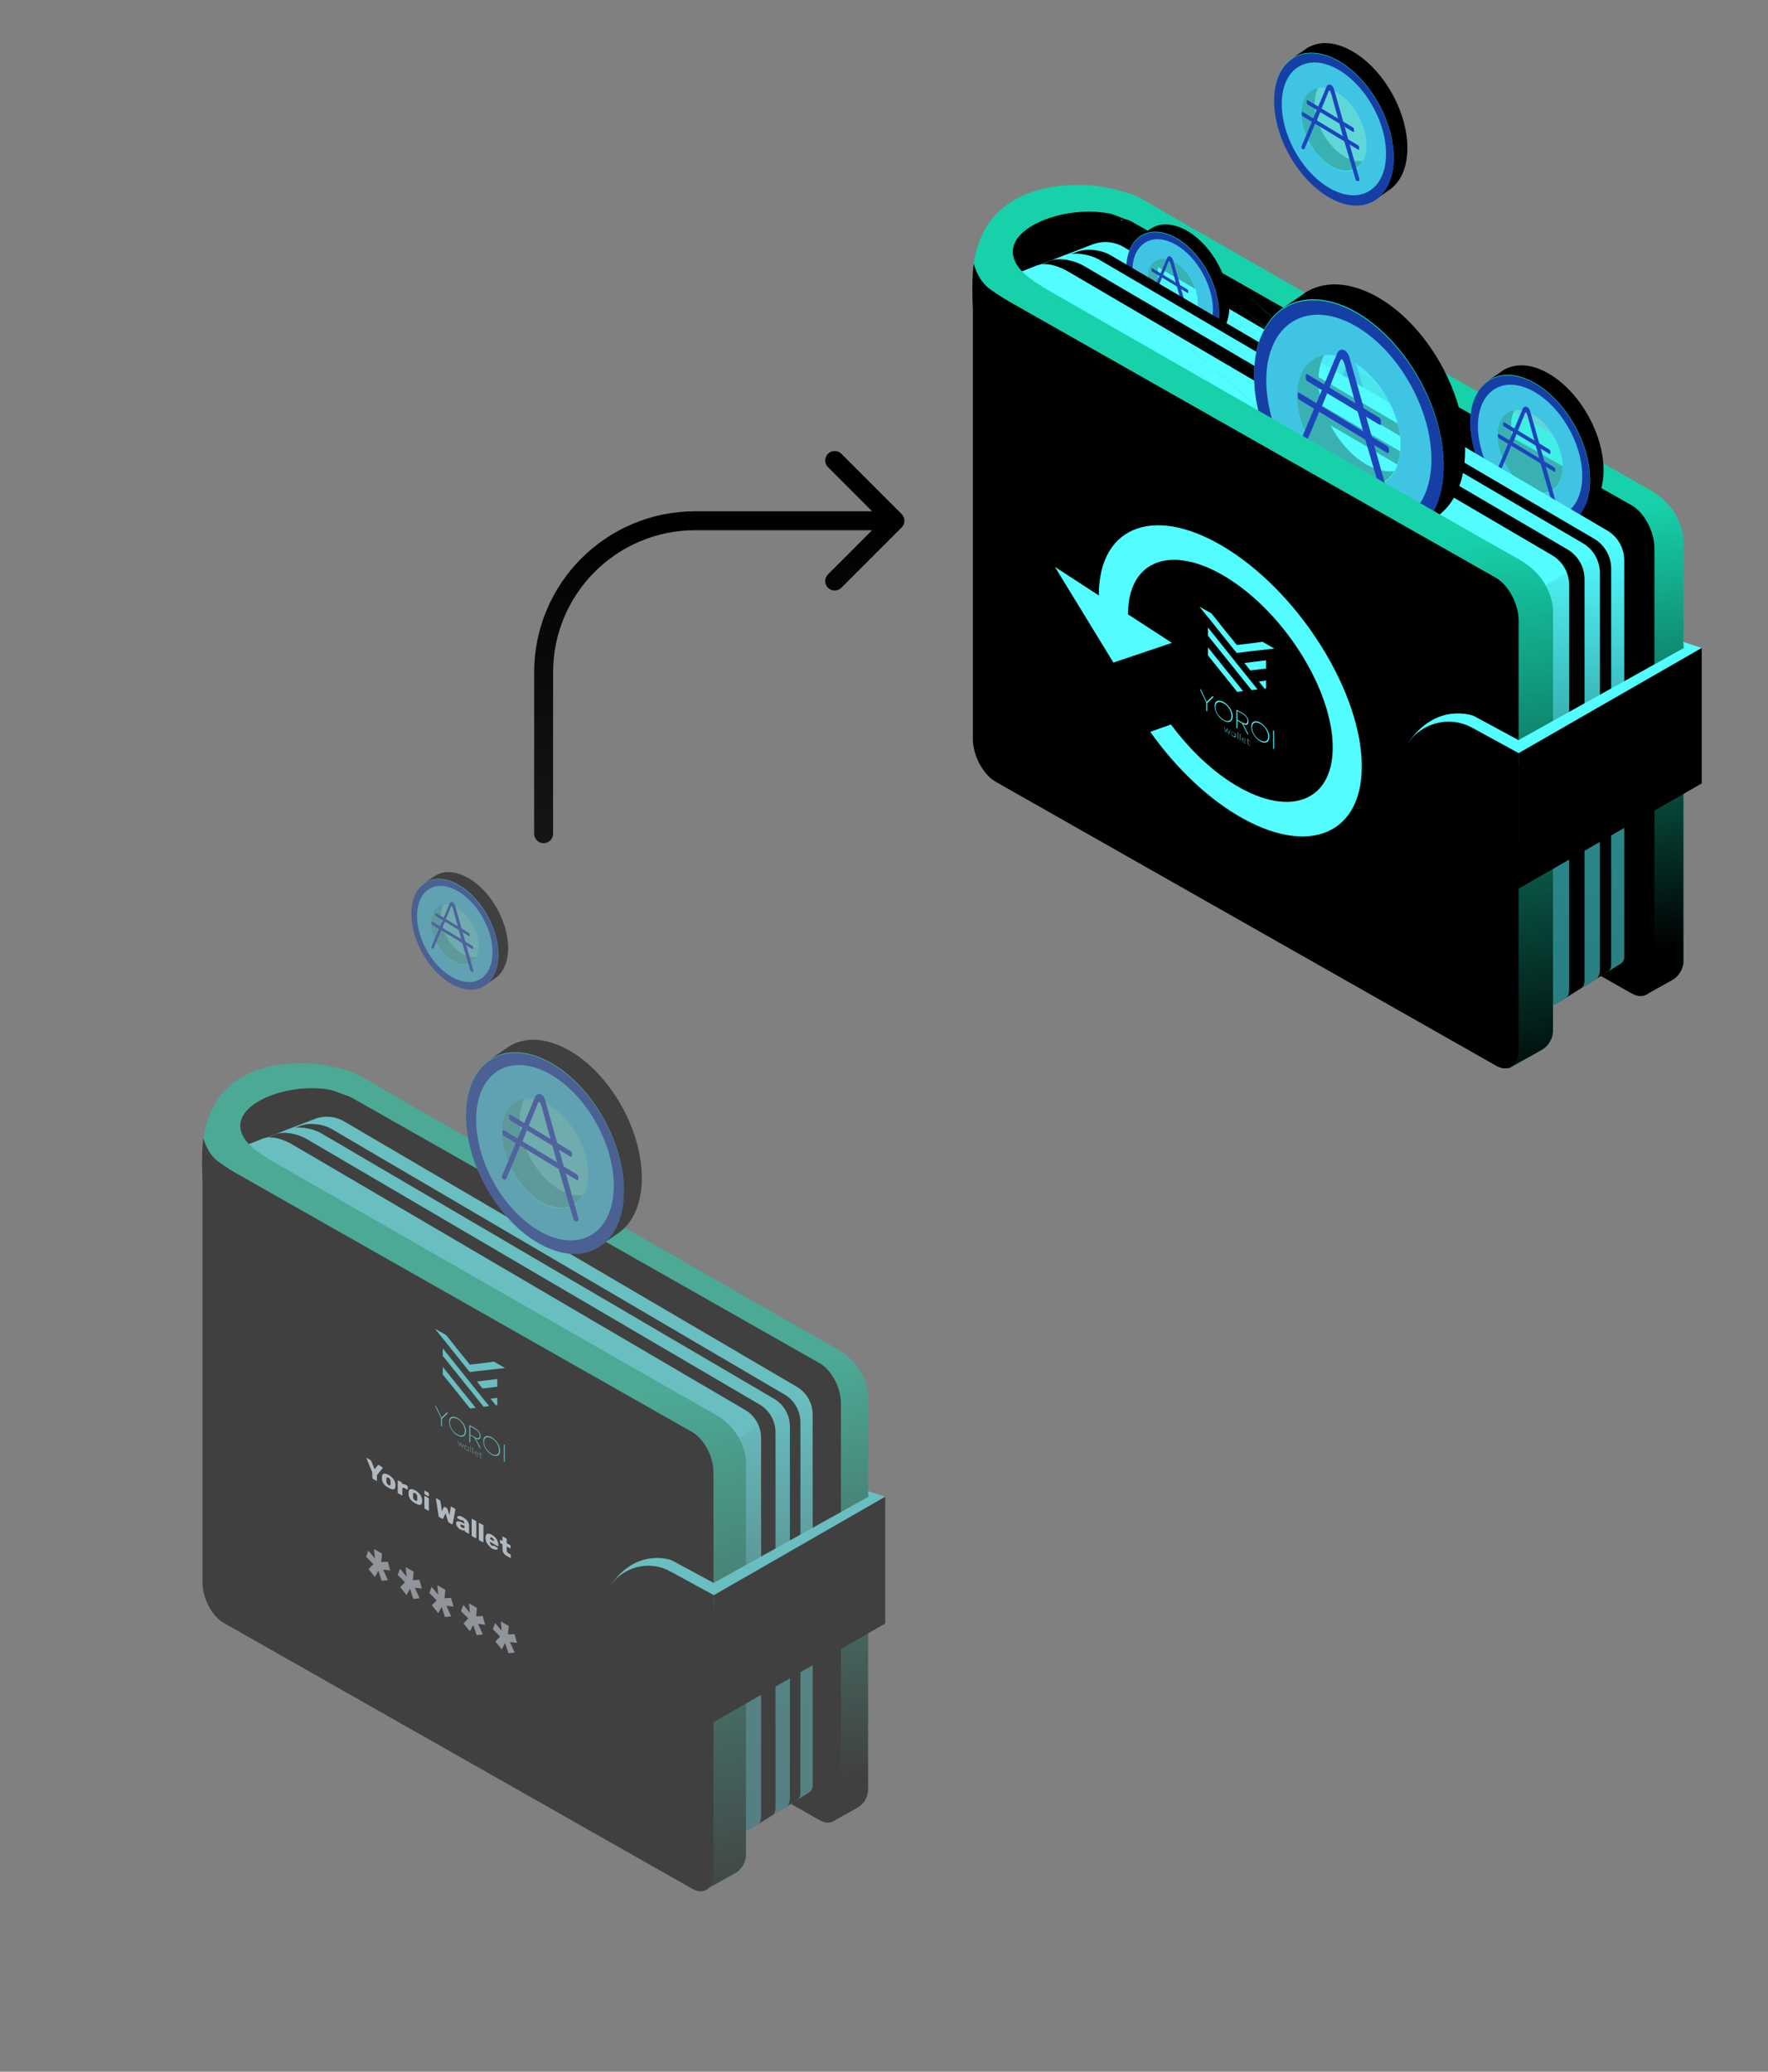 <svg width="280" height="328" viewBox="0 0 280 328" fill="none" xmlns="http://www.w3.org/2000/svg">
<rect x="0" y="0" width="280" height="328" fill="#808080" stroke="none"/>
<path d="M260.723 157.463L264.783 155.205C265.956 154.552 266.678 153.274 266.617 151.937V85.59C266.617 85.59 266.648 80.48 261.114 77.449C255.881 74.567 180.064 31.098 180.064 31.098C180.064 31.098 175.342 29.791 174.951 36.803C174.56 43.815 175.192 107.488 175.192 107.488L260.723 157.463Z" fill="#17D1AA"/>
<path d="M260.723 157.466L264.783 155.208C265.956 154.554 266.678 153.276 266.618 151.939V85.593C266.618 85.593 266.648 80.482 261.114 77.451C255.881 74.57 249.476 70.856 249.476 70.856C249.476 70.856 246.378 89.663 245.987 96.675C245.596 103.687 247.822 151.316 247.822 151.316L260.723 157.466Z" fill="url(#paint0_linear_3416_157987)"/>
<path d="M258.402 80.004L179.156 35.049C178.826 34.871 178.495 34.752 178.194 34.693C157.112 26.166 159.187 42.864 159.187 42.864L175.578 51.599V105.615C175.578 108.2 177.202 111.261 179.186 112.36L258.402 157.285C260.387 158.414 262.011 157.195 262.011 154.61V86.748C262.011 84.163 260.387 81.103 258.402 80.004Z" fill="url(#paint1_linear_3416_157987)"/>
<path d="M202.584 43.994C203.066 44.351 234.313 71.953 234.313 71.953L202.584 43.994ZM201.351 45.331C201.833 45.688 233.08 73.29 233.08 73.29L201.351 45.331ZM200.118 46.668C200.6 47.025 231.847 74.627 231.847 74.627L200.118 46.668ZM198.915 48.005C199.397 48.362 230.644 75.964 230.644 75.964L198.915 48.005ZM197.682 49.342C198.164 49.699 229.411 77.301 229.411 77.301L197.682 49.342ZM196.449 50.709C196.931 51.066 228.178 78.668 228.178 78.668L196.449 50.709ZM195.246 52.046C195.728 52.403 226.975 80.005 226.975 80.005L195.246 52.046ZM194.013 53.383C194.494 53.74 225.742 81.342 225.742 81.342L194.013 53.383ZM192.78 54.72C193.261 55.077 224.509 82.679 224.509 82.679L192.78 54.72ZM191.577 56.057C192.058 56.414 223.306 84.016 223.306 84.016L191.577 56.057ZM190.344 57.394C190.825 57.751 222.073 85.353 222.073 85.353L190.344 57.394Z" fill="#17D1AA"/>
<path d="M204.633 58.642C204.633 67.348 210.618 77.272 217.986 80.778C220.362 81.907 222.587 82.234 224.512 81.907L224.392 82.798L227.038 80.956C227.279 80.808 227.519 80.629 227.76 80.451L227.79 80.421C229.985 78.668 231.339 75.548 231.339 71.418C231.339 62.713 225.354 52.789 217.986 49.283C214.437 47.59 211.219 47.679 208.843 49.194L208.753 49.253C208.663 49.313 208.542 49.402 208.452 49.461L205.746 51.303L206.888 50.947C205.475 52.789 204.633 55.404 204.633 58.642ZM210.678 61.524C210.678 56.77 213.956 54.483 217.986 56.414C222.016 58.345 225.294 63.782 225.294 68.536C225.294 73.29 222.016 75.578 217.986 73.647C213.956 71.716 210.678 66.278 210.678 61.524Z" fill="url(#paint2_linear_3416_157987)"/>
<path d="M201.591 60.722C201.591 69.427 207.576 79.351 214.944 82.857C222.313 86.393 228.297 82.204 228.297 73.498C228.297 64.792 222.313 54.869 214.944 51.363C207.576 47.827 201.591 52.016 201.591 60.722ZM207.636 63.604C207.636 58.85 210.914 56.562 214.944 58.493C218.974 60.425 222.252 65.862 222.252 70.616C222.252 75.37 218.974 77.658 214.944 75.726C210.914 73.795 207.636 68.388 207.636 63.604Z" fill="#17D1AA"/>
<path d="M214.944 51.511C207.576 47.975 201.591 52.165 201.591 60.87C201.591 69.576 207.576 79.5 214.944 83.006C222.313 86.541 228.297 82.352 228.297 73.647C228.297 64.941 222.313 55.047 214.944 51.511ZM214.944 75.875C210.914 73.944 207.636 68.506 207.636 63.752C207.636 58.998 210.914 56.711 214.944 58.642C218.974 60.573 222.252 66.01 222.252 70.764C222.252 75.518 218.974 77.806 214.944 75.875Z" fill="#163FA5"/>
<path opacity="0.7" d="M222.477 81.194C227.382 78.633 227.985 70.253 223.825 62.477C219.665 54.701 212.316 50.473 207.411 53.035C202.507 55.596 201.903 63.976 206.064 71.752C210.224 79.528 217.572 83.755 222.477 81.194Z" fill="#52FCFF"/>
<path d="M219.731 78.25L217.235 69.752L210.799 65.86C210.077 67.642 209.145 69.811 208.363 71.624C208.303 71.743 208.153 71.743 207.972 71.654C207.732 71.505 207.671 71.416 207.671 71.178V71.119L213.325 57.659C213.476 57.332 213.927 57.095 214.318 57.303C214.769 57.57 214.949 58.045 215.07 58.58L220.483 77.804C220.603 78.16 220.754 78.695 220.423 78.755C220.032 78.874 219.791 78.517 219.731 78.25ZM214.408 59.383C214.137 58.491 213.927 58.254 213.716 58.818L211.13 65.206L216.994 68.742L214.408 59.383Z" fill="#1D45BA"/>
<path d="M220.361 71.745L208 64.287C207.88 64.198 207.76 64.02 207.76 63.871V63.485C207.76 63.336 207.85 63.247 208 63.336L220.361 70.824C220.481 70.913 220.602 71.091 220.602 71.24V71.626C220.602 71.774 220.481 71.834 220.361 71.745ZM219.248 67.763L209.113 61.643C208.993 61.553 208.873 61.375 208.873 61.227V60.84C208.873 60.692 208.963 60.603 209.113 60.692L219.248 66.812C219.368 66.902 219.489 67.08 219.489 67.228V67.615C219.459 67.793 219.368 67.852 219.248 67.763Z" fill="#1D45BA"/>
<path d="M233.564 55.018C233.894 55.285 256.059 74.865 256.059 74.865L233.564 55.018ZM232.691 55.968C233.022 56.236 255.187 75.816 255.187 75.816L232.691 55.968ZM231.819 56.919C232.15 57.187 254.315 76.767 254.315 76.767L231.819 56.919ZM230.947 57.87C231.278 58.137 253.443 77.718 253.443 77.718L230.947 57.87ZM230.075 58.821C230.406 59.088 252.571 78.668 252.571 78.668L230.075 58.821ZM229.203 59.772C229.534 60.039 251.698 79.619 251.698 79.619L229.203 59.772ZM228.331 60.722C228.661 60.99 250.826 80.57 250.826 80.57L228.331 60.722ZM227.489 61.643C227.819 61.911 249.984 81.491 249.984 81.491L227.489 61.643ZM226.616 62.594C226.947 62.861 249.112 82.442 249.112 82.442L226.616 62.594ZM225.744 63.545C226.075 63.812 248.24 83.392 248.24 83.392L225.744 63.545ZM224.872 64.496C225.203 64.763 247.368 84.343 247.368 84.343L224.872 64.496Z" fill="#17D1AA"/>
<path d="M235.008 65.387C235.008 71.567 239.248 78.579 244.481 81.105C246.165 81.907 247.729 82.144 249.113 81.907L249.022 82.531L250.887 81.223C251.067 81.105 251.218 80.986 251.398 80.867L251.428 80.837C252.992 79.589 253.955 77.391 253.955 74.449C253.955 68.269 249.714 61.257 244.481 58.731C241.985 57.513 239.699 57.602 237.985 58.672L237.925 58.731C237.865 58.791 237.775 58.821 237.715 58.88L235.79 60.187L236.602 59.95C235.609 61.227 235.008 63.099 235.008 65.387ZM239.308 67.437C239.308 64.05 241.624 62.445 244.481 63.812C247.338 65.179 249.654 69.041 249.654 72.429C249.654 75.816 247.338 77.42 244.481 76.053C241.624 74.657 239.308 70.824 239.308 67.437Z" fill="url(#paint3_linear_3416_157987)"/>
<path d="M232.871 66.872C232.871 73.052 237.112 80.064 242.345 82.589C247.577 85.085 251.818 82.114 251.818 75.964C251.818 69.784 247.577 62.771 242.345 60.246C237.112 57.72 232.871 60.692 232.871 66.872ZM237.142 68.922C237.142 65.535 239.457 63.93 242.314 65.297C245.171 66.664 247.487 70.526 247.487 73.913C247.487 77.301 245.171 78.905 242.314 77.538C239.457 76.142 237.142 72.309 237.142 68.922Z" fill="#17D1AA"/>
<path d="M242.317 60.337C237.084 57.841 232.843 60.812 232.843 66.963C232.843 73.143 237.084 80.155 242.317 82.68C247.55 85.176 251.79 82.205 251.79 76.055C251.79 69.875 247.55 62.833 242.317 60.337ZM242.317 77.629C239.46 76.263 237.144 72.4 237.144 69.013C237.144 65.626 239.46 64.021 242.317 65.388C245.174 66.755 247.489 70.617 247.489 74.004C247.52 77.362 245.204 78.996 242.317 77.629Z" fill="#163FA5"/>
<path opacity="0.7" d="M247.661 81.406C251.141 79.588 251.572 73.646 248.622 68.133C245.673 62.62 240.46 59.624 236.98 61.442C233.5 63.259 233.07 69.201 236.019 74.714C238.969 80.227 244.181 83.223 247.661 81.406Z" fill="#52FCFF"/>
<path d="M245.711 79.294L243.936 73.262L239.365 70.499C238.854 71.747 238.192 73.322 237.651 74.569C237.59 74.659 237.5 74.659 237.38 74.599C237.2 74.51 237.169 74.451 237.169 74.272V74.213L241.169 64.675C241.29 64.438 241.59 64.259 241.861 64.438C242.162 64.616 242.312 64.972 242.402 65.329L246.252 78.967C246.342 79.204 246.462 79.591 246.222 79.65C245.921 79.739 245.771 79.502 245.711 79.294ZM241.951 65.923C241.771 65.299 241.62 65.121 241.47 65.537L239.636 70.083L243.786 72.609L241.951 65.923Z" fill="#1D45BA"/>
<path d="M246.165 74.687L237.383 69.398C237.293 69.339 237.233 69.22 237.233 69.101V68.833C237.233 68.715 237.293 68.685 237.383 68.715L246.165 74.003C246.255 74.063 246.315 74.182 246.315 74.3V74.568C246.345 74.687 246.255 74.746 246.165 74.687ZM245.383 71.864L238.195 67.526C238.105 67.467 238.045 67.348 238.045 67.229V66.962C238.045 66.843 238.105 66.813 238.195 66.843L245.383 71.181C245.473 71.24 245.533 71.359 245.533 71.478V71.745C245.533 71.864 245.473 71.924 245.383 71.864Z" fill="#1D45BA"/>
<path d="M202.464 4.002C202.795 4.269 224.96 23.85 224.96 23.85L202.464 4.002ZM201.592 4.953C201.923 5.22 224.088 24.8 224.088 24.8L201.592 4.953ZM200.75 5.904C201.081 6.171 223.245 25.751 223.245 25.751L200.75 5.904ZM199.878 6.854C200.209 7.122 222.373 26.702 222.373 26.702L199.878 6.854ZM199.006 7.805C199.336 8.072 221.501 27.653 221.501 27.653L199.006 7.805ZM198.133 8.756C198.464 9.023 220.629 28.604 220.629 28.604L198.133 8.756ZM197.261 9.707C197.592 9.974 219.757 29.554 219.757 29.554L197.261 9.707ZM196.389 10.657C196.72 10.925 218.885 30.505 218.885 30.505L196.389 10.657ZM195.517 11.608C195.848 11.876 218.013 31.456 218.013 31.456L195.517 11.608ZM194.645 12.559C194.976 12.826 217.14 32.407 217.14 32.407L194.645 12.559ZM193.803 13.51C194.134 13.777 216.298 33.357 216.298 33.357L193.803 13.51Z" fill="#17D1AA"/>
<path d="M203.941 14.371C203.941 20.551 208.181 27.563 213.414 30.089C215.098 30.891 216.662 31.129 218.046 30.891L217.956 31.515L219.82 30.208C220.001 30.089 220.151 29.97 220.331 29.851L220.361 29.822C221.925 28.574 222.888 26.375 222.888 23.433C222.888 17.253 218.647 10.241 213.414 7.716C210.918 6.498 208.633 6.587 206.918 7.656L206.858 7.716C206.798 7.775 206.708 7.805 206.648 7.864L204.723 9.172L205.535 8.934C204.512 10.241 203.941 12.084 203.941 14.371ZM208.211 16.421C208.211 13.034 210.527 11.43 213.384 12.797C216.241 14.163 218.557 18.026 218.557 21.413C218.557 24.8 216.241 26.405 213.384 25.038C210.527 23.671 208.211 19.809 208.211 16.421Z" fill="url(#paint4_linear_3416_157987)"/>
<path d="M201.776 15.855C201.776 22.035 206.017 29.047 211.25 31.573C216.483 34.069 220.723 31.098 220.723 24.947C220.723 18.767 216.483 11.755 211.25 9.23C206.017 6.734 201.776 9.675 201.776 15.855ZM206.077 17.905C206.077 14.518 208.393 12.914 211.25 14.281C214.107 15.647 216.423 19.51 216.423 22.897C216.423 26.284 214.107 27.889 211.25 26.522C208.393 25.155 206.077 21.293 206.077 17.905Z" fill="#17D1AA"/>
<path d="M211.25 9.321C206.017 6.826 201.776 9.797 201.776 15.947C201.776 22.127 206.017 29.139 211.25 31.665C216.483 34.161 220.723 31.189 220.723 25.039C220.723 18.859 216.483 11.847 211.25 9.321ZM211.25 26.614C208.393 25.247 206.077 21.384 206.077 17.997C206.077 14.61 208.393 13.006 211.25 14.372C214.107 15.739 216.423 19.602 216.423 22.989C216.423 26.376 214.107 27.98 211.25 26.614Z" fill="#163FA5"/>
<path opacity="0.7" d="M216.591 30.386C220.071 28.569 220.502 22.627 217.552 17.114C214.603 11.601 209.391 8.605 205.91 10.422C202.43 12.24 202 18.182 204.949 23.695C207.899 29.208 213.111 32.204 216.591 30.386Z" fill="#52FCFF"/>
<path d="M214.646 28.305L212.871 22.274L208.3 19.511C207.789 20.759 207.127 22.333 206.586 23.581C206.526 23.67 206.435 23.67 206.315 23.611C206.135 23.522 206.104 23.462 206.104 23.284V23.225L210.104 13.687C210.225 13.449 210.525 13.271 210.796 13.449C211.097 13.628 211.247 13.984 211.337 14.341L215.187 27.979C215.277 28.216 215.397 28.602 215.157 28.662C214.856 28.751 214.676 28.484 214.646 28.305ZM210.856 14.935C210.676 14.311 210.525 14.133 210.375 14.549L208.541 19.095L212.691 21.62L210.856 14.935Z" fill="#1D45BA"/>
<path d="M215.095 23.7L206.313 18.412C206.223 18.352 206.163 18.233 206.163 18.114V17.847C206.163 17.728 206.223 17.699 206.313 17.728L215.095 23.017C215.185 23.076 215.245 23.195 215.245 23.314V23.581C215.245 23.7 215.185 23.73 215.095 23.7ZM214.283 20.878L207.095 16.54C207.005 16.48 206.945 16.361 206.945 16.243V15.975C206.945 15.856 207.005 15.827 207.095 15.856L214.283 20.194C214.373 20.254 214.433 20.373 214.433 20.491V20.759C214.463 20.878 214.373 20.907 214.283 20.878Z" fill="#1D45BA"/>
<path d="M245.954 159.218L256.631 152.592C257.022 152.355 257.232 151.939 257.232 151.523V88.712C257.232 86.78 256.21 84.968 254.526 83.987L177.926 39.093C176.422 38.231 174.618 38.082 172.994 38.706L162.859 42.628C162.077 42.925 161.776 43.876 162.288 44.559L245.954 159.218Z" fill="#52FCFF"/>
<path d="M178.915 33.322C179.186 33.53 196.328 48.654 196.328 48.654L178.915 33.322ZM178.253 34.065C178.524 34.273 195.666 49.396 195.666 49.396L178.253 34.065ZM177.562 34.808C177.832 35.016 194.975 50.139 194.975 50.139L177.562 34.808ZM176.9 35.521C177.171 35.729 194.313 50.852 194.313 50.852L176.9 35.521ZM176.238 36.264C176.509 36.472 193.651 51.595 193.651 51.595L176.238 36.264ZM175.547 37.007C175.817 37.215 192.96 52.338 192.96 52.338L175.547 37.007ZM174.885 37.749C175.156 37.957 192.298 53.081 192.298 53.081L174.885 37.749ZM174.223 38.462C174.494 38.67 191.637 53.794 191.637 53.794L174.223 38.462ZM173.532 39.205C173.802 39.413 190.945 54.537 190.945 54.537L173.532 39.205ZM172.87 39.948C173.141 40.156 190.283 55.279 190.283 55.279L172.87 39.948ZM172.208 40.691C172.479 40.899 189.622 56.022 189.622 56.022L172.208 40.691Z" fill="#17D1AA"/>
<path d="M180.031 41.349C180.031 46.132 183.309 51.57 187.369 53.501C188.663 54.125 189.896 54.303 190.948 54.125L190.888 54.6L192.332 53.59C192.482 53.501 192.602 53.412 192.723 53.323L192.753 53.293C193.956 52.342 194.708 50.619 194.708 48.361C194.708 43.577 191.429 38.14 187.369 36.209C185.415 35.288 183.67 35.317 182.347 36.149L182.287 36.179C182.227 36.209 182.167 36.268 182.106 36.298L180.633 37.308L181.264 37.13C180.512 38.14 180.031 39.596 180.031 41.349ZM183.37 42.953C183.37 40.339 185.174 39.091 187.369 40.131C189.595 41.2 191.369 44.171 191.369 46.786C191.369 49.401 189.565 50.649 187.369 49.609C185.144 48.539 183.37 45.568 183.37 42.953Z" fill="url(#paint5_linear_3416_157987)"/>
<path d="M178.375 42.505C178.375 47.289 181.653 52.726 185.713 54.657C189.743 56.589 193.051 54.301 193.051 49.517C193.051 44.733 189.773 39.296 185.713 37.365C181.653 35.434 178.375 37.721 178.375 42.505ZM181.683 44.08C181.683 41.465 183.487 40.217 185.683 41.257C187.878 42.297 189.682 45.298 189.682 47.913C189.682 50.527 187.878 51.775 185.683 50.735C183.487 49.695 181.683 46.694 181.683 44.08Z" fill="#17D1AA"/>
<path d="M185.713 37.457C181.683 35.526 178.375 37.813 178.375 42.597C178.375 47.381 181.653 52.818 185.713 54.749C189.743 56.68 193.051 54.393 193.051 49.609C193.021 44.825 189.743 39.388 185.713 37.457ZM185.713 50.827C183.487 49.758 181.713 46.786 181.713 44.172C181.713 41.557 183.517 40.309 185.713 41.349C187.938 42.419 189.713 45.39 189.713 48.005C189.713 50.619 187.908 51.897 185.713 50.827Z" fill="#163FA5"/>
<path opacity="0.7" d="M189.844 53.729C192.531 52.326 192.86 47.731 190.578 43.465C188.296 39.2 184.267 36.88 181.58 38.283C178.893 39.687 178.564 44.282 180.846 48.547C183.128 52.812 187.156 55.132 189.844 53.729Z" fill="#52FCFF"/>
<path d="M188.328 52.134L186.945 47.469L183.426 45.33C183.035 46.31 182.524 47.498 182.103 48.479C182.073 48.538 181.982 48.538 181.892 48.479C181.772 48.39 181.742 48.36 181.742 48.212V48.182L184.839 40.813C184.93 40.635 185.17 40.486 185.381 40.635C185.621 40.784 185.742 41.051 185.802 41.318L188.779 51.866C188.839 52.074 188.929 52.342 188.749 52.401C188.478 52.46 188.358 52.282 188.328 52.134ZM185.411 41.794C185.26 41.318 185.14 41.17 185.02 41.497L183.606 45.003L186.824 46.934L185.411 41.794Z" fill="#1D45BA"/>
<path d="M188.659 48.567L181.862 44.467C181.802 44.437 181.742 44.318 181.742 44.229V44.021C181.742 43.932 181.802 43.902 181.862 43.932L188.659 48.032C188.719 48.062 188.779 48.181 188.779 48.27V48.478C188.809 48.567 188.749 48.597 188.659 48.567ZM188.057 46.368L182.494 43.011C182.433 42.981 182.373 42.862 182.373 42.773V42.565C182.373 42.476 182.433 42.446 182.494 42.476L188.057 45.833C188.117 45.863 188.178 45.982 188.178 46.071V46.279C188.178 46.368 188.117 46.428 188.057 46.368Z" fill="#1D45BA"/>
<path d="M243.881 160.521L254.557 153.895C254.948 153.658 255.159 153.242 255.159 152.826V90.014C255.159 88.083 254.136 86.271 252.452 85.29L175.853 40.395C174.349 39.534 172.123 39.267 170.499 39.89L160.755 43.575C159.973 43.872 159.703 45.179 160.184 45.862L243.881 160.521Z" fill="url(#paint6_linear_3416_157987)"/>
<path d="M242.225 161.504L252.871 154.938C253.262 154.7 253.383 153.928 253.383 153.512V90.73C253.383 88.799 252.36 86.987 250.676 86.006L174.077 41.111C172.573 40.249 170.077 39.834 168.483 40.458L159.009 44.617C158.227 44.914 157.927 45.865 158.438 46.548L242.225 161.504Z" fill="#52FCFF"/>
<path d="M240.148 162.87L250.434 156.422C250.825 156.185 250.945 155.65 250.945 155.204V91.71C250.945 89.778 249.923 87.966 248.238 86.985L171.639 42.09C170.135 41.229 167.85 40.694 166.256 41.318L156.572 45.626C155.79 45.923 155.489 46.874 156 47.558L240.148 162.87Z" fill="url(#paint7_linear_3416_157987)"/>
<path d="M238.767 163.82L248.03 157.937C248.421 157.7 248.511 157.105 248.511 156.66V92.63C248.511 90.699 247.488 88.887 245.804 87.906L169.205 43.011C167.701 42.15 165.746 41.437 164.122 42.061L155.762 45.359C154.98 45.656 156.544 47.171 157.025 47.855L238.767 163.82Z" fill="#52FCFF"/>
<path d="M199.696 40.52C200.237 40.935 235.364 71.955 235.364 71.955L199.696 40.52ZM198.342 42.035C198.884 42.451 234.01 73.47 234.01 73.47L198.342 42.035ZM196.959 43.52C197.5 43.936 232.627 74.956 232.627 74.956L196.959 43.52ZM195.575 45.036C196.117 45.452 231.244 76.471 231.244 76.471L195.575 45.036ZM194.192 46.551C194.733 46.967 229.86 77.986 229.86 77.986L194.192 46.551ZM192.839 48.037C193.38 48.453 228.507 79.472 228.507 79.472L192.839 48.037ZM191.455 49.552C191.997 49.968 227.123 80.987 227.123 80.987L191.455 49.552ZM190.072 51.067C190.613 51.483 225.74 82.503 225.74 82.503L190.072 51.067ZM188.688 52.553C189.23 52.969 224.357 83.988 224.357 83.988L188.688 52.553ZM187.335 54.068C187.876 54.484 222.973 85.504 222.973 85.504L187.335 54.068ZM185.952 55.584C186.493 55.999 221.62 87.019 221.62 87.019L185.952 55.584Z" fill="#17D1AA"/>
<path d="M202.013 56.951C202.013 66.726 208.72 77.868 217.02 81.85C219.697 83.127 222.193 83.514 224.358 83.098L224.208 84.078L227.155 82.028C227.426 81.85 227.697 81.671 227.967 81.463L228.027 81.434C230.494 79.473 232.027 75.967 232.027 71.332C232.027 61.556 225.321 50.414 217.02 46.433C213.05 44.532 209.442 44.621 206.735 46.314L206.615 46.403C206.494 46.492 206.374 46.552 206.284 46.641L203.246 48.721L204.539 48.335C202.945 50.385 202.013 53.326 202.013 56.951ZM208.81 60.219C208.81 54.871 212.479 52.286 217.02 54.455C221.561 56.624 225.231 62.745 225.231 68.093C225.231 73.441 221.561 76.026 217.02 73.857C212.479 71.659 208.81 65.567 208.81 60.219Z" fill="url(#paint8_linear_3416_157987)"/>
<path d="M198.614 59.295C198.614 69.071 205.32 80.213 213.621 84.194C221.891 88.175 228.628 83.451 228.628 73.676C228.628 63.901 221.921 52.759 213.621 48.777C205.32 44.826 198.614 49.52 198.614 59.295ZM205.38 62.564C205.38 57.216 209.05 54.631 213.591 56.8C218.132 58.969 221.801 65.089 221.801 70.437C221.801 75.786 218.132 78.371 213.591 76.202C209.08 74.003 205.38 67.912 205.38 62.564Z" fill="#17D1AA"/>
<path d="M213.621 48.956C205.35 44.974 198.614 49.699 198.614 59.474C198.614 69.249 205.32 80.391 213.621 84.373C221.891 88.354 228.628 83.63 228.628 73.854C228.628 64.079 221.891 52.937 213.621 48.956ZM213.621 76.35C209.08 74.181 205.411 68.061 205.411 62.712C205.411 57.364 209.08 54.779 213.621 56.948C218.162 59.117 221.831 65.238 221.831 70.586C221.831 75.934 218.132 78.519 213.621 76.35Z" fill="#163FA5"/>
<path opacity="0.7" d="M222.077 82.296C227.584 79.42 228.26 70.009 223.588 61.275C218.915 52.542 210.664 47.793 205.157 50.668C199.65 53.544 198.974 62.955 203.646 71.689C208.319 80.422 216.571 85.171 222.077 82.296Z" fill="#52FCFF"/>
<path d="M218.978 78.995L216.181 69.458L208.963 65.09C208.151 67.081 207.099 69.547 206.226 71.538C206.136 71.656 205.986 71.686 205.805 71.567C205.535 71.419 205.475 71.3 205.475 71.062V70.973L211.82 55.85C212.001 55.463 212.482 55.196 212.933 55.463C213.414 55.761 213.655 56.295 213.805 56.89L219.88 78.52C220.001 78.906 220.211 79.53 219.82 79.619C219.309 79.708 219.068 79.322 218.978 78.995ZM212.993 57.84C212.692 56.86 212.452 56.593 212.211 57.216L209.324 64.407L215.91 68.388L212.993 57.84Z" fill="#1D45BA"/>
<path d="M219.698 71.717L205.803 63.308C205.653 63.219 205.533 63.011 205.533 62.833V62.387C205.533 62.209 205.653 62.12 205.803 62.209L219.698 70.617C219.848 70.707 219.968 70.915 219.968 71.093V71.538C219.938 71.717 219.848 71.806 219.698 71.717ZM218.435 67.23L207.067 60.367C206.916 60.278 206.796 60.07 206.796 59.891V59.446C206.796 59.267 206.916 59.178 207.067 59.267L218.435 66.131C218.585 66.22 218.705 66.428 218.705 66.606V67.052C218.675 67.26 218.585 67.319 218.435 67.23Z" fill="#1D45BA"/>
<path opacity="0.5" d="M241.771 94.446L256.358 85.74C256.358 85.74 257.26 86.78 257.26 88.355V151.612C257.26 151.998 257.049 152.354 256.718 152.562L245.982 159.218L241.771 94.446Z" fill="url(#paint9_linear_3416_157987)"/>
<path d="M180.03 31.07C180.03 31.07 176.572 29.674 172.963 29.377C165.625 28.782 153.294 30.714 154.046 46.223L162.738 44.886L165.143 45.392C151.61 37.726 170.467 30.238 179.158 34.992L184.722 33.744L180.03 31.07Z" fill="#17D1AA"/>
<path d="M238.949 169.142L244.122 166.26C245.294 165.606 246.016 164.329 245.956 162.992V96.645C245.956 96.645 245.986 91.534 240.453 88.504C235.22 85.621 161.297 43.252 161.297 43.252C161.297 43.252 154.65 40.846 154.26 47.858C153.869 54.87 154.5 118.542 154.5 118.542L238.949 169.142Z" fill="#17D1AA"/>
<path d="M238.945 169.144L244.118 166.262C245.291 165.608 246.013 164.331 245.952 162.994V96.647C245.952 96.647 245.982 91.537 240.449 88.506C235.216 85.624 230.224 82.653 230.224 82.653C230.224 82.653 223.577 80.246 223.186 87.258C222.795 94.27 223.577 160.855 223.577 160.855L238.945 169.144Z" fill="url(#paint10_linear_3416_157987)"/>
<path d="M236.93 168.725L157.684 123.771C155.699 122.642 154.075 119.611 154.075 117.026V49.164C153.835 43.4 154.226 41.766 154.226 41.766C154.226 41.766 154.707 43.905 156.271 45.361C156.782 45.836 158.857 47.203 159.609 47.619L236.9 91.474C238.885 92.603 240.509 95.633 240.509 98.218V166.081C240.509 168.665 238.885 169.854 236.93 168.725Z" fill="url(#paint11_linear_3416_157987)"/>
<path d="M269.505 102.586L266.588 101.635L266.678 102.586L240.484 117.174L233.386 113.341C233.386 113.341 227.462 111.024 222.98 117.679L240.424 121.185L269.505 102.586Z" fill="#52FCFF"/>
<path d="M240.481 140.676L229.294 134.555C224.632 132 221.715 127.127 221.715 121.868C221.715 116.074 228 112.42 233.143 115.213L240.481 119.224V140.676Z" fill="url(#paint12_linear_3416_157987)"/>
<path d="M236.358 126.981C236.358 129.447 234.404 130.725 231.968 129.804C229.531 128.883 227.577 126.119 227.577 123.653C227.577 121.187 229.531 119.91 231.968 120.831C234.404 121.752 236.358 124.515 236.358 126.981Z" fill="url(#paint13_linear_3416_157987)"/>
<path d="M269.5 124.038L240.479 140.706V119.254L269.5 102.586V124.038Z" fill="url(#paint14_linear_3416_157987)"/>
<path d="M199.158 109.152L198.226 109.271C195.91 106.389 193.625 103.536 191.309 100.654V100.209V99.347C193.925 102.615 196.512 105.883 199.158 109.152ZM197.203 101.962C196.782 102.021 196.361 102.051 195.94 102.11C195.88 102.11 195.85 102.11 195.79 102.021C195.279 101.367 194.767 100.743 194.226 100.09L192.602 98.04C192.331 97.713 192.091 97.386 191.82 97.089L189.956 96.049C190.046 96.168 190.136 96.287 190.226 96.376C190.707 96.97 191.189 97.594 191.7 98.188C192.181 98.782 192.662 99.406 193.143 100.001L194.497 101.694C194.918 102.229 195.369 102.764 195.79 103.299C195.85 103.358 195.88 103.388 195.91 103.358C196.271 103.328 196.602 103.299 196.963 103.239C197.835 103.15 198.677 103.031 199.549 102.942C200.181 102.883 200.812 102.793 201.414 102.734C201.534 102.734 201.685 102.704 201.805 102.675L199.94 101.605C199.038 101.754 198.136 101.843 197.203 101.962ZM191.309 102.496C191.279 102.496 191.279 102.526 191.309 102.496V103.774C192.843 105.676 194.376 107.607 195.94 109.538L196.873 109.419C195.008 107.102 193.143 104.814 191.309 102.496ZM200.512 104.546C199.369 104.695 198.226 104.814 197.083 104.962C197.113 104.992 197.113 105.022 197.113 105.022C197.414 105.378 197.685 105.765 197.985 106.121L198.015 106.151C198.858 106.062 199.67 105.943 200.512 105.854V104.546ZM200.512 107.755C200.121 107.815 199.76 107.844 199.369 107.904C199.67 108.29 199.97 108.647 200.271 109.033L200.512 109.003V107.755ZM192.031 110.221L192.211 110.311L191.189 111.321V112.628L191.038 112.539V111.232L190.016 109.092L190.196 109.182L191.098 111.113L192.031 110.221ZM193.775 114.084C193.354 113.846 193.023 113.519 192.752 113.074C192.482 112.658 192.362 112.212 192.362 111.796C192.362 111.38 192.482 111.113 192.752 110.994C193.023 110.875 193.354 110.905 193.775 111.143C194.166 111.38 194.527 111.707 194.798 112.123C195.068 112.539 195.219 112.985 195.219 113.401C195.219 113.817 195.068 114.114 194.798 114.233C194.527 114.381 194.196 114.322 193.775 114.084ZM193.775 113.965C194.136 114.173 194.437 114.203 194.677 114.114C194.918 113.995 195.038 113.757 195.038 113.371C195.038 112.985 194.918 112.598 194.677 112.212C194.437 111.826 194.136 111.529 193.775 111.35C193.384 111.143 193.083 111.083 192.843 111.202C192.602 111.321 192.482 111.558 192.482 111.945C192.482 112.301 192.602 112.688 192.843 113.074C193.113 113.43 193.414 113.727 193.775 113.965ZM197.745 116.312L197.564 116.223L196.692 114.53L195.97 114.114V115.332L195.82 115.243V112.361L196.782 112.896C197.083 113.074 197.324 113.282 197.474 113.519C197.625 113.757 197.715 113.995 197.715 114.262C197.715 114.53 197.625 114.678 197.474 114.738C197.324 114.797 197.113 114.767 196.873 114.619L197.745 116.312ZM195.97 112.569V113.965L196.722 114.381C197.264 114.678 197.564 114.619 197.564 114.143C197.564 113.906 197.504 113.698 197.354 113.519C197.234 113.341 197.023 113.163 196.813 113.044L195.97 112.569ZM199.579 117.352C199.158 117.115 198.827 116.788 198.557 116.342C198.286 115.926 198.166 115.48 198.166 115.064C198.166 114.649 198.286 114.381 198.557 114.262C198.827 114.143 199.158 114.173 199.579 114.411C199.97 114.649 200.331 114.975 200.602 115.391C200.873 115.807 201.023 116.253 201.023 116.669C201.023 117.085 200.873 117.382 200.602 117.501C200.301 117.649 199.97 117.59 199.579 117.352ZM199.579 117.204C199.94 117.412 200.241 117.441 200.482 117.352C200.722 117.233 200.842 116.996 200.842 116.61C200.842 116.223 200.722 115.837 200.482 115.451C200.241 115.064 199.94 114.767 199.579 114.589C199.188 114.381 198.888 114.322 198.647 114.441C198.406 114.559 198.286 114.797 198.286 115.183C198.286 115.54 198.406 115.926 198.647 116.312C198.888 116.699 199.188 116.996 199.579 117.204ZM201.624 118.511V115.629L201.775 115.718V118.6L201.624 118.511ZM194.798 115.599L194.858 115.629L194.617 116.194L194.557 116.164L194.346 115.421L194.136 115.926L194.076 115.896L193.835 115.064L193.895 115.094L194.106 115.837L194.316 115.332L194.376 115.362L194.587 116.104L194.798 115.599ZM195.64 116.075L195.7 116.104V116.817L195.64 116.788V116.639C195.579 116.699 195.489 116.699 195.339 116.639C195.249 116.58 195.158 116.491 195.098 116.402C195.038 116.312 195.008 116.194 195.008 116.075C195.008 115.956 195.038 115.896 195.098 115.867C195.158 115.837 195.249 115.837 195.339 115.896C195.399 115.926 195.459 115.986 195.519 116.045C195.579 116.104 195.61 116.164 195.64 116.223V116.075ZM195.339 116.55C195.429 116.61 195.489 116.61 195.549 116.58C195.61 116.55 195.64 116.491 195.64 116.402C195.64 116.312 195.61 116.223 195.549 116.134C195.489 116.045 195.429 115.986 195.339 115.926C195.249 115.867 195.188 115.867 195.128 115.896C195.068 115.926 195.038 115.986 195.038 116.075C195.038 116.164 195.068 116.253 195.128 116.342C195.188 116.431 195.249 116.52 195.339 116.55ZM196.001 116.966V115.896L196.061 115.926V116.996L196.001 116.966ZM196.361 117.174V116.104L196.422 116.134V117.204L196.361 117.174ZM197.324 117.352C197.324 117.352 197.324 117.382 197.324 117.352L196.722 117.055C196.722 117.144 196.752 117.233 196.813 117.323C196.873 117.412 196.933 117.471 197.023 117.531C197.113 117.59 197.203 117.59 197.264 117.56L197.294 117.62C197.234 117.679 197.143 117.649 197.023 117.59C196.933 117.531 196.843 117.441 196.782 117.352C196.722 117.263 196.692 117.144 196.692 117.025C196.692 116.907 196.722 116.847 196.782 116.817C196.843 116.788 196.933 116.788 197.023 116.847C197.113 116.907 197.203 116.966 197.264 117.085C197.294 117.144 197.324 117.233 197.324 117.352ZM197.023 116.877C196.963 116.847 196.873 116.817 196.843 116.847C196.782 116.877 196.752 116.907 196.752 116.996L197.294 117.293C197.294 117.204 197.264 117.115 197.203 117.055C197.143 116.996 197.083 116.907 197.023 116.877ZM197.775 117.976C197.715 117.947 197.655 117.887 197.655 117.857C197.625 117.798 197.625 117.768 197.625 117.679V117.204L197.534 117.144V117.085L197.625 117.144V116.907L197.685 116.936V117.204L197.955 117.352V117.412L197.685 117.263V117.709C197.685 117.768 197.685 117.828 197.715 117.857L197.805 117.947C197.865 117.976 197.895 117.976 197.955 117.976V118.036C197.865 118.006 197.805 118.006 197.775 117.976ZM189.956 113.311L193.595 115.362L189.956 113.311ZM198.166 117.947L201.805 119.997L198.166 117.947Z" fill="#52FCFF"/>
<path d="M195.667 86.957C184.149 79.47 174.826 82.649 174.826 93.999L167.878 89.483L167.066 89.75L177.141 104.666L185.592 101.784L185.171 100.714L179.457 97C179.457 88.146 186.705 85.71 195.667 91.533C204.629 97.357 211.877 109.241 211.877 118.066C211.877 126.89 204.629 129.356 195.667 123.533C192.148 121.245 188.57 117.412 185.893 113.817L182.555 115.035L182.164 115.837C185.652 120.621 191.066 125.108 195.667 128.079C207.186 135.566 216.509 132.387 216.509 121.037C216.509 109.687 207.186 94.415 195.667 86.957Z" fill="url(#paint15_linear_3416_157987)"/>
<path d="M194.855 87.223C183.337 79.736 174.014 82.915 174.014 94.265L167.066 89.749L176.329 104.902L185.592 101.782L178.645 97.266C178.645 88.412 185.893 85.975 194.855 91.799C203.817 97.622 211.065 109.507 211.065 118.331C211.065 127.156 203.817 129.622 194.855 123.798C191.336 121.511 188.118 118.302 185.442 114.707L182.164 115.865C185.682 120.827 190.073 125.284 194.825 128.374C206.343 135.862 215.667 132.682 215.667 121.332C215.667 109.982 206.343 94.681 194.855 87.223Z" fill="#52FCFF"/>
<g opacity="0.5">
<path d="M65.694 135.963C65.947 136.158 81.995 150.316 81.995 150.316L65.694 135.963ZM65.046 136.658C65.3 136.853 81.348 151.011 81.348 151.011L65.046 136.658ZM64.427 137.354C64.68 137.548 80.728 151.706 80.728 151.706L64.427 137.354ZM63.807 138.049C64.033 138.216 80.081 152.402 80.081 152.402L63.807 138.049ZM63.16 138.717C63.413 138.911 79.461 153.097 79.461 153.097L63.16 138.717ZM62.541 139.412C62.794 139.607 78.842 153.765 78.842 153.765L62.541 139.412ZM61.921 140.107C62.175 140.302 78.223 154.46 78.223 154.46L61.921 140.107ZM61.274 140.803C61.527 140.997 77.575 155.155 77.575 155.155L61.274 140.803ZM60.654 141.47C60.907 141.665 76.956 155.823 76.956 155.823L60.654 141.47ZM60.035 142.166C60.288 142.36 76.336 156.518 76.336 156.518L60.035 142.166ZM59.387 142.861C59.641 143.056 75.689 157.214 75.689 157.214L59.387 142.861Z" fill="#17D1AA"/>
<path d="M66.735 143.535C66.735 148.014 69.804 153.104 73.605 154.912C74.816 155.496 75.97 155.663 76.955 155.496L76.899 155.941L78.251 154.995C78.391 154.912 78.504 154.828 78.617 154.745L78.645 154.717C79.771 153.827 80.475 152.214 80.475 150.1C80.475 145.622 77.406 140.531 73.605 138.723C71.775 137.861 70.142 137.889 68.903 138.668L68.847 138.696C68.791 138.723 68.734 138.779 68.678 138.807L67.298 139.753L67.89 139.586C67.158 140.531 66.735 141.866 66.735 143.535ZM69.832 145.01C69.832 142.562 71.522 141.394 73.577 142.367C75.66 143.369 77.321 146.15 77.321 148.598C77.321 151.046 75.632 152.214 73.577 151.24C71.522 150.239 69.832 147.457 69.832 145.01Z" fill="url(#paint16_linear_3416_157987)"/>
<path d="M65.189 144.591C65.189 149.069 68.257 154.159 72.058 155.967C75.831 157.775 78.928 155.633 78.928 151.155C78.928 146.677 75.859 141.587 72.058 139.779C68.257 137.971 65.189 140.14 65.189 144.591ZM68.285 146.093C68.285 143.645 69.975 142.477 72.03 143.45C74.113 144.451 75.803 147.233 75.803 149.681C75.803 152.128 74.113 153.297 72.058 152.323C69.975 151.322 68.285 148.54 68.285 146.093Z" fill="#17D1AA"/>
<path d="M72.025 139.86C68.252 138.052 65.155 140.194 65.155 144.672C65.155 149.151 68.224 154.241 72.025 156.049C75.798 157.857 78.895 155.715 78.895 151.237C78.895 146.758 75.826 141.668 72.025 139.86ZM72.025 152.377C69.942 151.376 68.28 148.594 68.28 146.147C68.28 143.699 69.97 142.531 72.025 143.504C74.108 144.505 75.798 147.315 75.798 149.763C75.798 152.21 74.108 153.379 72.025 152.377Z" fill="#163FA5"/>
<path opacity="0.7" d="M75.891 155.109C78.407 153.795 78.715 149.493 76.578 145.5C74.442 141.507 70.671 139.335 68.155 140.649C65.639 141.962 65.332 146.264 67.468 150.257C69.604 154.25 73.376 156.422 75.891 155.109Z" fill="#52FCFF"/>
<path d="M74.478 153.602L73.183 149.235L69.889 147.233C69.523 148.15 69.044 149.263 68.65 150.181C68.622 150.237 68.538 150.237 68.453 150.181C68.341 150.097 68.312 150.07 68.312 149.931L71.212 143.032C71.297 142.866 71.522 142.726 71.719 142.866C71.944 143.005 72.057 143.255 72.113 143.505L74.901 153.38C74.957 153.574 75.041 153.825 74.873 153.88C74.647 153.936 74.535 153.741 74.478 153.602ZM71.747 143.923C71.607 143.477 71.494 143.338 71.381 143.644L70.058 146.927L73.071 148.735L71.747 143.923Z" fill="#1D45BA"/>
<path d="M74.816 150.263L68.453 146.425C68.397 146.397 68.34 146.286 68.34 146.202V146.008C68.34 145.924 68.397 145.896 68.453 145.924L74.816 149.763C74.872 149.79 74.928 149.902 74.928 149.985V150.18C74.928 150.263 74.872 150.291 74.816 150.263ZM74.253 148.205L69.044 145.062C68.988 145.034 68.932 144.923 68.932 144.839V144.645C68.932 144.561 68.988 144.533 69.044 144.561L74.253 147.704C74.309 147.732 74.365 147.843 74.365 147.927V148.122C74.365 148.233 74.309 148.261 74.253 148.205Z" fill="#1D45BA"/>
<path d="M131.967 288.34L135.768 286.226C136.866 285.614 137.542 284.418 137.485 283.166V221.055C137.485 221.055 137.513 216.27 132.333 213.433C127.434 210.735 56.457 170.041 56.457 170.041C56.457 170.041 52.036 168.818 51.67 175.382C51.304 181.946 51.896 241.555 51.896 241.555L131.967 288.34Z" fill="#17D1AA"/>
<path d="M131.969 288.339L135.77 286.225C136.868 285.613 137.543 284.417 137.487 283.166V221.054C137.487 221.054 137.515 216.27 132.335 213.433C127.436 210.735 121.439 207.258 121.439 207.258C121.439 207.258 118.539 224.865 118.173 231.429C117.807 237.994 119.89 282.582 119.89 282.582L131.969 288.339Z" fill="url(#paint17_linear_3416_157987)"/>
<path d="M129.802 215.824L55.615 173.739C55.305 173.572 54.995 173.461 54.714 173.405C34.978 165.422 36.92 181.054 36.92 181.054L52.264 189.232V239.8C52.264 242.22 53.785 245.085 55.643 246.114L129.802 288.171C131.66 289.228 133.18 288.088 133.18 285.668V222.138C133.18 219.718 131.66 216.853 129.802 215.824Z" fill="url(#paint18_linear_3416_157987)"/>
<path d="M118.144 289.977L128.138 283.774C128.504 283.552 128.702 283.162 128.702 282.773V223.971C128.702 222.163 127.744 220.467 126.168 219.549L54.458 177.52C53.05 176.713 51.361 176.574 49.841 177.158L40.353 180.83C39.621 181.108 39.339 181.998 39.818 182.638L118.144 289.977Z" fill="#52FCFF"/>
<path d="M116.204 291.201L126.199 284.998C126.565 284.776 126.762 284.386 126.762 283.997V225.195C126.762 223.387 125.805 221.691 124.228 220.773L52.519 178.744C51.111 177.937 49.028 177.687 47.507 178.271L38.385 181.72C37.653 181.998 37.4 183.222 37.85 183.862L116.204 291.201Z" fill="url(#paint19_linear_3416_157987)"/>
<path d="M114.652 292.121L124.619 285.974C124.985 285.751 125.098 285.028 125.098 284.639V225.865C125.098 224.057 124.14 222.36 122.564 221.443L50.854 179.414C49.446 178.607 47.11 178.218 45.617 178.802L36.749 182.696C36.017 182.974 35.735 183.864 36.214 184.504L114.652 292.121Z" fill="#52FCFF"/>
<path d="M112.713 293.404L122.342 287.368C122.708 287.145 122.82 286.644 122.82 286.227V226.786C122.82 224.978 121.863 223.281 120.286 222.363L48.577 180.334C47.169 179.528 45.029 179.027 43.537 179.611L34.471 183.644C33.739 183.923 33.458 184.813 33.937 185.452L112.713 293.404Z" fill="url(#paint20_linear_3416_157987)"/>
<path d="M111.414 294.294L120.086 288.787C120.452 288.564 120.536 288.008 120.536 287.591V227.649C120.536 225.841 119.579 224.144 118.002 223.226L46.293 181.197C44.885 180.391 43.055 179.723 41.535 180.307L33.708 183.395C32.976 183.673 34.44 185.092 34.89 185.731L111.414 294.294Z" fill="#52FCFF"/>
<path opacity="0.5" d="M114.231 229.343L127.886 221.193C127.886 221.193 128.731 222.167 128.731 223.641V282.86C128.731 283.221 128.533 283.555 128.224 283.75L118.173 289.981L114.231 229.343Z" fill="url(#paint21_linear_3416_157987)"/>
<path d="M56.429 170.013C56.429 170.013 53.191 168.706 49.813 168.428C42.943 167.871 31.4 169.679 32.103 184.199L40.24 182.947L42.492 183.42C29.823 176.244 47.476 169.234 55.612 173.685L60.821 172.516L56.429 170.013Z" fill="#17D1AA"/>
<path d="M111.586 299.27L116.428 296.572C117.526 295.96 118.202 294.764 118.146 293.512V231.4C118.146 231.4 118.174 226.616 112.993 223.779C108.095 221.081 38.891 181.416 38.891 181.416C38.891 181.416 32.669 179.163 32.303 185.728C31.937 192.292 32.528 251.9 32.528 251.9L111.586 299.27Z" fill="#17D1AA"/>
<path d="M111.585 299.271L116.428 296.573C117.526 295.961 118.202 294.765 118.145 293.514V231.402C118.145 231.402 118.174 226.618 112.993 223.781C108.094 221.083 103.421 218.301 103.421 218.301C103.421 218.301 97.198 216.048 96.832 222.612C96.466 229.177 97.198 291.511 97.198 291.511L111.585 299.271Z" fill="url(#paint22_linear_3416_157987)"/>
<path d="M109.643 299.046L35.456 256.962C33.597 255.905 32.077 253.067 32.077 250.647V187.117C31.852 181.721 32.218 180.191 32.218 180.191C32.218 180.191 32.668 182.194 34.132 183.557C34.611 184.002 36.554 185.282 37.258 185.671L109.615 226.726C111.473 227.783 112.993 230.62 112.993 233.04V296.571C113.021 298.99 111.501 300.103 109.643 299.046Z" fill="url(#paint23_linear_3416_157987)"/>
<path d="M74.734 160.863C75.185 161.197 104.437 187.037 104.437 187.037L74.734 160.863ZM73.58 162.115C74.03 162.449 103.283 188.289 103.283 188.289L73.58 162.115ZM72.426 163.367C72.876 163.7 102.129 189.541 102.129 189.541L72.426 163.367ZM71.299 164.618C71.75 164.952 101.002 190.793 101.002 190.793L71.299 164.618ZM70.145 165.87C70.596 166.204 99.848 192.044 99.848 192.044L70.145 165.87ZM68.991 167.122C69.441 167.456 98.694 193.296 98.694 193.296L68.991 167.122ZM67.865 168.373C68.315 168.707 97.568 194.548 97.568 194.548L67.865 168.373ZM66.71 169.625C67.161 169.959 96.413 195.799 96.413 195.799L66.71 169.625ZM65.556 170.877C66.006 171.211 95.259 197.051 95.259 197.051L65.556 170.877ZM64.43 172.128C64.88 172.462 94.133 198.303 94.133 198.303L64.43 172.128ZM63.275 173.408C63.726 173.742 92.978 199.582 92.978 199.582L63.275 173.408Z" fill="#17D1AA"/>
<path d="M76.645 174.547C76.645 182.697 82.248 191.987 89.146 195.27C91.37 196.327 93.454 196.633 95.256 196.327L95.143 197.161L97.621 195.437C97.846 195.297 98.071 195.131 98.296 194.964L98.325 194.936C100.38 193.295 101.647 190.374 101.647 186.508C101.647 178.358 96.044 169.068 89.146 165.785C85.824 164.2 82.811 164.283 80.587 165.702L80.503 165.758C80.418 165.813 80.306 165.897 80.221 165.952L77.687 167.677L78.757 167.343C77.434 169.068 76.645 171.515 76.645 174.547ZM82.305 177.273C82.305 172.823 85.373 170.681 89.146 172.489C92.919 174.297 95.988 179.387 95.988 183.838C95.988 188.288 92.919 190.43 89.146 188.622C85.373 186.814 82.305 181.724 82.305 177.273Z" fill="url(#paint24_linear_3416_157987)"/>
<path d="M73.805 176.523C73.805 184.673 79.408 193.963 86.306 197.245C93.204 200.555 98.806 196.633 98.806 188.483C98.806 180.334 93.204 171.043 86.306 167.761C79.408 164.451 73.805 168.373 73.805 176.523ZM79.464 179.221C79.464 174.77 82.533 172.629 86.306 174.437C90.079 176.245 93.147 181.335 93.147 185.785C93.147 190.236 90.079 192.378 86.306 190.57C82.533 188.762 79.464 183.671 79.464 179.221Z" fill="#17D1AA"/>
<path d="M86.306 167.872C79.408 164.562 73.805 168.484 73.805 176.634C73.805 184.784 79.408 194.074 86.306 197.357C93.204 200.667 98.806 196.745 98.806 188.595C98.806 180.445 93.204 171.182 86.306 167.872ZM86.306 190.709C82.533 188.901 79.464 183.81 79.464 179.36C79.464 174.91 82.533 172.768 86.306 174.576C90.079 176.384 93.147 181.474 93.147 185.924C93.147 190.375 90.079 192.517 86.306 190.709Z" fill="#163FA5"/>
<path opacity="0.7" d="M93.358 195.685C97.95 193.287 98.514 185.442 94.62 178.162C90.725 170.883 83.846 166.925 79.254 169.323C74.663 171.72 74.098 179.565 77.992 186.845C81.887 194.125 88.766 198.082 93.358 195.685Z" fill="#52FCFF"/>
<path d="M90.778 192.906L88.441 184.951L82.416 181.307C81.741 182.976 80.868 185.006 80.136 186.703C80.079 186.814 79.939 186.814 79.77 186.731C79.545 186.592 79.488 186.509 79.488 186.286V186.203L84.781 173.602C84.922 173.296 85.344 173.074 85.71 173.268C86.133 173.519 86.302 173.964 86.414 174.464L91.482 192.461C91.595 192.795 91.736 193.295 91.426 193.351C91.06 193.518 90.835 193.184 90.778 192.906ZM85.795 175.271C85.541 174.437 85.344 174.214 85.147 174.743L82.726 180.723L88.216 184.033L85.795 175.271Z" fill="#1D45BA"/>
<path d="M91.371 186.842L79.799 179.832C79.686 179.749 79.574 179.582 79.574 179.443V179.081C79.574 178.942 79.658 178.859 79.799 178.942L91.371 185.951C91.483 186.035 91.596 186.202 91.596 186.341V186.702C91.596 186.842 91.511 186.897 91.371 186.842ZM90.329 183.114L80.841 177.384C80.728 177.301 80.615 177.134 80.615 176.995V176.633C80.615 176.494 80.7 176.411 80.841 176.494L90.329 182.224C90.441 182.308 90.554 182.475 90.554 182.614V182.975C90.554 183.114 90.441 183.17 90.329 183.114Z" fill="#1D45BA"/>
<path d="M77.463 222.614L76.59 222.725C74.422 220.027 72.282 217.357 70.115 214.659V214.241V213.462C72.564 216.522 75.013 219.582 77.463 222.614ZM75.661 215.91C75.267 215.966 74.873 215.994 74.479 216.049C74.422 216.049 74.394 216.049 74.338 215.966C73.859 215.354 73.38 214.77 72.874 214.158L71.353 212.239C71.1 211.933 70.875 211.627 70.621 211.349L68.876 210.375C68.96 210.486 69.045 210.598 69.129 210.681C69.58 211.237 70.03 211.821 70.509 212.378C70.959 212.934 71.41 213.518 71.86 214.074L73.127 215.66C73.521 216.161 73.944 216.661 74.338 217.162C74.394 217.218 74.422 217.245 74.45 217.218C74.788 217.19 75.098 217.162 75.436 217.106C76.252 217.023 77.041 216.912 77.857 216.828C78.448 216.773 79.04 216.689 79.603 216.633C79.715 216.633 79.856 216.606 79.969 216.578L78.223 215.576C77.379 215.716 76.534 215.799 75.661 215.91ZM70.115 216.411V217.607C71.55 219.387 72.986 221.195 74.45 223.003L75.323 222.892C73.578 220.722 71.86 218.553 70.115 216.411ZM78.758 218.33C77.688 218.469 76.618 218.581 75.548 218.72C75.577 218.747 75.577 218.775 75.577 218.775C75.858 219.109 76.112 219.471 76.393 219.804L76.421 219.832C77.21 219.749 77.97 219.637 78.758 219.554V218.33ZM78.758 221.306C78.392 221.362 78.054 221.39 77.688 221.445C77.97 221.807 78.251 222.141 78.533 222.502L78.758 222.475V221.306ZM70.79 223.615L70.959 223.699L70.002 224.644V225.868L69.861 225.785V224.561L68.904 222.558L69.073 222.642L69.918 224.45L70.79 223.615ZM72.451 227.259C72.057 227.036 71.748 226.73 71.494 226.313C71.241 225.924 71.128 225.507 71.128 225.117C71.128 224.728 71.241 224.477 71.494 224.366C71.748 224.255 72.057 224.283 72.451 224.505C72.817 224.728 73.155 225.034 73.409 225.423C73.662 225.812 73.803 226.23 73.803 226.619C73.803 227.009 73.662 227.287 73.409 227.398C73.155 227.509 72.817 227.481 72.451 227.259ZM72.451 227.12C72.789 227.315 73.071 227.342 73.296 227.259C73.521 227.148 73.634 226.925 73.634 226.563C73.634 226.202 73.521 225.84 73.296 225.479C73.071 225.117 72.789 224.839 72.451 224.672C72.085 224.477 71.804 224.422 71.579 224.533C71.353 224.644 71.241 224.867 71.241 225.228C71.241 225.562 71.353 225.924 71.579 226.285C71.804 226.647 72.085 226.925 72.451 227.12ZM76.14 229.317L75.971 229.234L75.154 227.648L74.479 227.259V228.399L74.338 228.316V225.618L75.239 226.118C75.52 226.285 75.746 226.48 75.886 226.703C76.027 226.925 76.112 227.148 76.112 227.398C76.112 227.648 76.027 227.787 75.886 227.843C75.746 227.899 75.548 227.871 75.323 227.732L76.14 229.317ZM74.479 225.84V227.148L75.182 227.537C75.689 227.815 75.971 227.76 75.971 227.315C75.971 227.092 75.914 226.897 75.774 226.73C75.661 226.563 75.464 226.397 75.267 226.285L74.479 225.84ZM77.857 230.319C77.463 230.096 77.153 229.79 76.9 229.373C76.646 228.983 76.534 228.566 76.534 228.177C76.534 227.787 76.646 227.537 76.9 227.426C77.153 227.315 77.463 227.342 77.857 227.565C78.223 227.787 78.561 228.093 78.814 228.483C79.068 228.872 79.209 229.289 79.209 229.679C79.209 230.068 79.068 230.346 78.814 230.458C78.561 230.569 78.251 230.513 77.857 230.319ZM77.857 230.179C78.195 230.374 78.477 230.402 78.702 230.319C78.927 230.207 79.04 229.985 79.04 229.623C79.04 229.262 78.927 228.9 78.702 228.538C78.477 228.177 78.195 227.899 77.857 227.732C77.491 227.537 77.21 227.481 76.984 227.593C76.759 227.704 76.646 227.926 76.646 228.288C76.646 228.622 76.759 228.983 76.984 229.345C77.238 229.707 77.519 229.985 77.857 230.179ZM79.8 231.376V228.677L79.941 228.761V231.459L79.8 231.376ZM73.409 228.65L73.465 228.677L73.24 229.206L73.183 229.178L72.986 228.483L72.789 228.956L72.733 228.928L72.508 228.149L72.564 228.177L72.761 228.872L72.958 228.399L73.014 228.427L73.212 229.123L73.409 228.65ZM74.169 229.095L74.225 229.123V229.79L74.169 229.762V229.623C74.112 229.679 74.028 229.679 73.887 229.623C73.803 229.568 73.718 229.484 73.662 229.401C73.606 229.317 73.578 229.206 73.578 229.095C73.578 228.983 73.606 228.928 73.662 228.9C73.718 228.872 73.803 228.872 73.887 228.928C73.944 228.956 74 229.011 74.056 229.067C74.112 229.122 74.141 229.178 74.169 229.234V229.095ZM73.915 229.568C74 229.623 74.056 229.623 74.112 229.595C74.169 229.568 74.197 229.512 74.197 229.428C74.197 229.345 74.169 229.262 74.112 229.178C74.056 229.095 74 229.039 73.915 228.983C73.831 228.928 73.775 228.928 73.718 228.956C73.662 228.983 73.634 229.039 73.634 229.123C73.634 229.206 73.662 229.289 73.718 229.373C73.746 229.456 73.831 229.512 73.915 229.568ZM74.507 229.957V228.956L74.563 228.983V229.985L74.507 229.957ZM74.873 230.152V229.15L74.929 229.178V230.179L74.873 230.152ZM75.774 230.319L75.211 230.04C75.211 230.124 75.239 230.207 75.295 230.291C75.351 230.374 75.408 230.43 75.492 230.485C75.577 230.541 75.661 230.541 75.717 230.513L75.746 230.569C75.689 230.625 75.605 230.597 75.492 230.541C75.408 230.485 75.323 230.402 75.267 230.319C75.211 230.235 75.182 230.124 75.182 230.013C75.182 229.901 75.211 229.846 75.267 229.818C75.323 229.79 75.408 229.79 75.492 229.846C75.577 229.901 75.661 229.957 75.717 230.068C75.746 230.124 75.774 230.207 75.774 230.319ZM75.464 229.874C75.408 229.846 75.323 229.818 75.295 229.846C75.239 229.874 75.211 229.901 75.211 229.985L75.717 230.263C75.717 230.179 75.689 230.096 75.633 230.04C75.605 229.957 75.548 229.901 75.464 229.874ZM76.168 230.875C76.112 230.847 76.055 230.791 76.055 230.764C76.027 230.708 76.027 230.68 76.027 230.597V230.152L75.943 230.096V230.04L76.027 230.096V229.874L76.083 229.901V230.152L76.337 230.291V230.346L76.083 230.207V230.625C76.083 230.68 76.083 230.736 76.112 230.764L76.196 230.847C76.252 230.875 76.28 230.875 76.337 230.875V230.93C76.28 230.93 76.224 230.93 76.168 230.875ZM68.848 226.536L72.282 228.455L68.848 226.536ZM76.534 230.847L79.969 232.794L76.534 230.847Z" fill="#52FCFF"/>
<path d="M140.191 236.962L137.46 236.072L137.545 236.962L113.022 250.62L106.378 247.031C106.378 247.031 100.831 244.862 96.636 251.093L112.966 254.375L140.191 236.962Z" fill="#52FCFF"/>
<path d="M113.022 272.626L102.548 266.896C98.184 264.504 95.453 259.942 95.453 255.019C95.453 249.595 101.337 246.174 106.152 248.788L113.022 252.543V272.626Z" fill="url(#paint25_linear_3416_157987)"/>
<path d="M109.162 259.8C109.162 262.108 107.331 263.305 105.051 262.442C102.77 261.58 100.94 258.993 100.94 256.684C100.94 254.376 102.77 253.18 105.051 254.042C107.331 254.904 109.162 257.491 109.162 259.8Z" fill="url(#paint26_linear_3416_157987)"/>
<path d="M140.19 257.049L113.021 272.654V252.571L140.19 236.967V257.049Z" fill="url(#paint27_linear_3416_157987)"/>
<path d="M48.211 230.29L91.625 255.018C91.963 255.213 92.385 255.407 92.47 255.018C92.47 254.962 92.498 254.907 92.498 254.851V248.37C92.498 247.869 92.188 247.285 91.794 247.063L48.127 222.14C48.098 222.112 48.07 222.112 48.014 222.085C47.676 221.945 47.592 222.39 47.592 222.836L47.563 228.983C47.563 229.511 47.845 230.095 48.211 230.29Z" fill="url(#paint28_linear_3416_157987)"/>
<path d="M48.014 222.083C48.014 222.139 47.986 222.194 47.986 222.25V228.731C47.986 229.232 48.296 229.816 48.69 230.038L92.357 254.961C92.386 254.989 92.414 254.989 92.47 255.016C92.414 255.406 92.132 255.545 91.794 255.35L48.127 230.428C47.733 230.205 47.423 229.621 47.423 229.12V222.639C47.423 222.194 47.676 221.972 48.014 222.083Z" fill="url(#paint29_linear_3416_157987)"/>
<path d="M48.211 245.062L91.625 269.789C91.963 269.984 92.385 270.179 92.47 269.789C92.47 269.734 92.498 269.678 92.498 269.622V263.141C92.498 262.641 92.188 262.057 91.794 261.834L48.127 236.912C48.098 236.884 48.07 236.884 48.014 236.856C47.676 236.717 47.592 237.162 47.592 237.607L47.563 243.754C47.563 244.283 47.845 244.839 48.211 245.062Z" fill="url(#paint30_linear_3416_157987)"/>
<path d="M48.014 236.853C48.014 236.908 47.986 236.964 47.986 237.019V243.5C47.986 244.001 48.296 244.585 48.69 244.808L92.357 269.73C92.386 269.758 92.414 269.758 92.47 269.786C92.414 270.175 92.132 270.314 91.794 270.12L48.127 245.197C47.733 244.975 47.423 244.391 47.423 243.89V237.409C47.423 236.964 47.676 236.741 48.014 236.853Z" fill="url(#paint31_linear_3416_157987)"/>
<g opacity="0.7">
<path d="M79.992 260.135L79.457 261.136L78.443 259.885L79.204 259.106L78.049 257.938L78.415 256.964L79.457 258.216L79.316 256.714L80.583 257.437L80.442 258.772L81.484 258.716L81.878 260.107L80.752 259.968L81.512 261.637L80.527 261.748L79.992 260.135ZM74.952 257.27L74.417 258.271L73.404 257.02L74.164 256.241L73.01 255.073L73.376 254.099L74.417 255.351L74.276 253.849L75.543 254.572L75.403 255.907L76.444 255.852L76.839 257.242L75.712 257.103L76.473 258.772L75.487 258.883L74.952 257.27ZM69.941 254.405L69.406 255.406L68.392 254.155L69.152 253.376L67.998 252.208L68.364 251.234L69.406 252.486L69.265 250.984L70.532 251.707L70.391 253.042L71.433 252.987L71.827 254.377L70.701 254.238L71.461 255.907L70.476 256.018L69.941 254.405ZM64.929 251.54L64.394 252.542L63.381 251.29L64.141 250.511L62.987 249.343L63.353 248.369L64.394 249.621L64.254 248.119L65.52 248.842L65.38 250.177L66.421 250.122L66.816 251.512L65.689 251.373L66.45 253.042L65.464 253.153L64.929 251.54ZM59.918 248.675L59.383 249.677L58.369 248.425L59.129 247.646L57.975 246.478L58.341 245.504L59.383 246.756L59.242 245.254L60.509 245.977L60.368 247.312L61.41 247.257L61.804 248.647L60.678 248.508L61.438 250.177L60.453 250.288L59.918 248.675Z" fill="#E1F2FF"/>
</g>
<path d="M58.993 234.044C58.964 234.017 58.964 233.989 58.964 233.961V233.127L58.063 230.929V230.874C58.063 230.846 58.063 230.846 58.092 230.846H58.148L58.655 231.152L58.739 231.235C58.767 231.263 58.767 231.291 58.795 231.319L59.33 232.626L59.865 231.958C59.865 231.93 59.894 231.93 59.922 231.93C59.95 231.93 59.978 231.93 60.006 231.958L60.513 232.264C60.541 232.264 60.541 232.292 60.569 232.32C60.597 232.348 60.597 232.376 60.597 232.403V232.431L59.696 233.572V234.406C59.696 234.434 59.696 234.462 59.668 234.462C59.64 234.462 59.612 234.462 59.584 234.434L59.049 234.128C59.021 234.1 58.993 234.072 58.993 234.044ZM60.766 234.935C60.597 234.684 60.485 234.406 60.485 234.128V233.961V233.794C60.513 233.516 60.597 233.377 60.794 233.321C60.963 233.266 61.217 233.349 61.555 233.516C61.864 233.711 62.118 233.933 62.315 234.184C62.484 234.434 62.596 234.712 62.624 234.99V235.324C62.596 235.602 62.512 235.769 62.343 235.797C62.174 235.852 61.921 235.769 61.583 235.574C61.217 235.407 60.963 235.185 60.766 234.935ZM61.78 235.157C61.836 235.129 61.864 235.046 61.864 234.907V234.74V234.573C61.864 234.434 61.836 234.323 61.78 234.211C61.724 234.1 61.639 234.044 61.526 233.961C61.414 233.878 61.329 233.878 61.273 233.933C61.217 233.961 61.189 234.044 61.189 234.184V234.517C61.189 234.656 61.217 234.768 61.273 234.879C61.329 234.962 61.414 235.046 61.526 235.129C61.639 235.213 61.724 235.185 61.78 235.157ZM63.019 236.381C62.99 236.353 62.99 236.325 62.99 236.297V234.462C62.99 234.434 62.99 234.406 63.019 234.406H63.103L63.582 234.684C63.61 234.712 63.638 234.712 63.666 234.768C63.694 234.795 63.694 234.823 63.694 234.851V234.99C63.779 234.962 63.863 234.935 63.948 234.962C64.06 234.99 64.145 235.018 64.286 235.101L64.454 235.213C64.483 235.241 64.511 235.241 64.539 235.268C64.567 235.296 64.567 235.324 64.567 235.352V235.769C64.567 235.797 64.567 235.825 64.539 235.825H64.454L64.06 235.602C63.948 235.546 63.863 235.519 63.807 235.546C63.751 235.574 63.722 235.63 63.722 235.741V236.715C63.722 236.743 63.722 236.77 63.694 236.77C63.666 236.77 63.638 236.77 63.61 236.743L63.103 236.437C63.047 236.437 63.019 236.409 63.019 236.381ZM64.99 237.382C64.821 237.132 64.708 236.854 64.708 236.576V236.409V236.242C64.736 235.964 64.821 235.825 65.018 235.769C65.187 235.713 65.44 235.797 65.778 235.964C66.088 236.158 66.341 236.381 66.538 236.631C66.707 236.882 66.82 237.16 66.848 237.438V237.772C66.82 238.05 66.735 238.217 66.566 238.245C66.397 238.3 66.144 238.217 65.806 238.022C65.44 237.855 65.187 237.633 64.99 237.382ZM66.003 237.605C66.059 237.577 66.088 237.494 66.088 237.354V237.188V237.021C66.088 236.882 66.059 236.77 66.003 236.659C65.947 236.548 65.862 236.492 65.75 236.409C65.637 236.325 65.553 236.325 65.496 236.381C65.44 236.409 65.412 236.492 65.412 236.631V236.965C65.412 237.104 65.44 237.215 65.496 237.327C65.553 237.41 65.637 237.494 65.75 237.577C65.862 237.633 65.947 237.633 66.003 237.605ZM67.242 236.52C67.214 236.492 67.214 236.464 67.214 236.437V236.075C67.214 236.047 67.214 236.019 67.242 236.019H67.298L67.805 236.297C67.833 236.325 67.861 236.325 67.889 236.381C67.918 236.409 67.918 236.437 67.918 236.464V236.826C67.918 236.854 67.918 236.882 67.889 236.882H67.805L67.298 236.603C67.27 236.576 67.242 236.548 67.242 236.52ZM67.242 238.829C67.214 238.801 67.214 238.773 67.214 238.745V236.909C67.214 236.882 67.214 236.854 67.242 236.854H67.298L67.805 237.132C67.833 237.16 67.861 237.16 67.889 237.215C67.918 237.243 67.918 237.271 67.918 237.299V239.135C67.918 239.162 67.918 239.19 67.889 239.19C67.861 239.19 67.833 239.19 67.805 239.162L67.298 238.884C67.27 238.884 67.242 238.857 67.242 238.829ZM69.522 240.136C69.494 240.108 69.466 240.053 69.466 240.025L69.044 237.299V237.271C69.044 237.243 69.044 237.243 69.072 237.215H69.128L69.635 237.521C69.719 237.577 69.748 237.633 69.748 237.688L70.001 239.302L70.282 238.606C70.311 238.551 70.339 238.551 70.423 238.578L70.733 238.745C70.789 238.773 70.846 238.857 70.874 238.912L71.155 239.913L71.409 238.578C71.409 238.551 71.437 238.523 71.437 238.523C71.465 238.523 71.493 238.523 71.521 238.551L72.028 238.857C72.056 238.857 72.084 238.884 72.084 238.912C72.113 238.94 72.113 238.968 72.113 238.996V239.023L71.69 241.276C71.69 241.304 71.662 241.332 71.634 241.332C71.606 241.332 71.578 241.332 71.521 241.304L71.127 241.082C71.099 241.054 71.043 241.026 71.014 240.998C70.986 240.97 70.986 240.943 70.958 240.887L70.564 239.58L70.17 240.442C70.17 240.47 70.142 240.47 70.114 240.47C70.085 240.47 70.057 240.47 70.001 240.442L69.607 240.219C69.579 240.219 69.55 240.192 69.522 240.136ZM72.591 241.916C72.479 241.805 72.394 241.666 72.31 241.527C72.253 241.388 72.225 241.276 72.225 241.165C72.225 240.998 72.31 240.887 72.45 240.859C72.591 240.831 72.816 240.887 73.07 240.998L73.548 241.221V241.165C73.548 241.082 73.52 240.998 73.492 240.915C73.464 240.831 73.379 240.776 73.295 240.72C73.239 240.692 73.211 240.665 73.154 240.665H72.957H72.929L72.479 240.386C72.45 240.359 72.422 240.359 72.422 240.331C72.394 240.303 72.394 240.275 72.394 240.247C72.394 240.192 72.422 240.108 72.507 240.08C72.563 240.025 72.676 240.025 72.816 240.025C72.957 240.025 73.126 240.108 73.323 240.219C73.661 240.414 73.886 240.609 74.055 240.859C74.224 241.11 74.281 241.332 74.281 241.582V242.751C74.281 242.778 74.281 242.806 74.252 242.806H74.168L73.689 242.528C73.661 242.5 73.633 242.5 73.633 242.472C73.605 242.445 73.605 242.417 73.605 242.389V242.25C73.548 242.306 73.464 242.306 73.351 242.306C73.239 242.306 73.126 242.25 72.985 242.167C72.845 242.139 72.704 242.055 72.591 241.916ZM73.464 241.916C73.548 241.888 73.577 241.805 73.577 241.638V241.582L73.239 241.443C73.013 241.36 72.901 241.36 72.901 241.499C72.901 241.555 72.929 241.61 72.985 241.694C73.042 241.749 73.098 241.805 73.182 241.861C73.295 241.944 73.379 241.972 73.464 241.916ZM74.731 243.168C74.703 243.14 74.703 243.112 74.703 243.084V240.525C74.703 240.498 74.703 240.47 74.731 240.47C74.759 240.47 74.787 240.47 74.815 240.498L75.322 240.776C75.35 240.804 75.379 240.804 75.407 240.831C75.435 240.859 75.435 240.887 75.435 240.915V243.474C75.435 243.502 75.435 243.529 75.407 243.529H75.322L74.815 243.251C74.759 243.224 74.731 243.196 74.731 243.168ZM75.857 243.835C75.829 243.808 75.829 243.78 75.829 243.752V241.165C75.829 241.137 75.829 241.11 75.857 241.11C75.885 241.11 75.913 241.11 75.942 241.137L76.448 241.416C76.477 241.443 76.505 241.443 76.533 241.471C76.561 241.499 76.561 241.527 76.561 241.555V244.114C76.561 244.141 76.561 244.169 76.533 244.169H76.448L75.942 243.891C75.913 243.891 75.885 243.863 75.857 243.835ZM77.18 244.42C76.983 244.141 76.899 243.835 76.899 243.502V243.39C76.899 243.084 77.011 242.89 77.18 242.834C77.377 242.778 77.603 242.834 77.912 243.001C78.138 243.14 78.335 243.279 78.475 243.474C78.644 243.641 78.757 243.835 78.813 244.058C78.898 244.253 78.926 244.475 78.926 244.67V244.753C78.926 244.781 78.926 244.809 78.898 244.809H78.813L77.575 244.086V244.114C77.575 244.225 77.603 244.336 77.659 244.447C77.715 244.559 77.8 244.642 77.884 244.698C77.941 244.726 77.997 244.753 78.025 244.753C78.053 244.753 78.109 244.753 78.138 244.726C78.166 244.726 78.194 244.698 78.194 244.698C78.222 244.698 78.222 244.698 78.25 244.726L78.757 245.031C78.785 245.031 78.813 245.059 78.813 245.087C78.813 245.115 78.841 245.143 78.841 245.143C78.841 245.198 78.813 245.254 78.729 245.31C78.644 245.365 78.532 245.365 78.391 245.337C78.25 245.31 78.053 245.254 77.856 245.143C77.631 244.92 77.377 244.698 77.18 244.42ZM78.25 244.03C78.25 243.891 78.222 243.78 78.166 243.696C78.109 243.585 78.025 243.529 77.941 243.446C77.828 243.39 77.772 243.39 77.715 243.418C77.659 243.446 77.631 243.529 77.631 243.669L78.25 244.03ZM79.573 245.226V244.503L79.264 244.336C79.236 244.308 79.207 244.308 79.207 244.28C79.179 244.253 79.179 244.225 79.179 244.197V243.863C79.179 243.835 79.179 243.808 79.207 243.808H79.264L79.573 243.975V243.335C79.573 243.307 79.573 243.279 79.602 243.279H79.658L80.137 243.557C80.165 243.585 80.193 243.585 80.221 243.613C80.249 243.641 80.249 243.669 80.249 243.696V244.336L80.756 244.614C80.784 244.642 80.812 244.642 80.841 244.67C80.869 244.698 80.869 244.726 80.869 244.753V245.087C80.869 245.115 80.869 245.143 80.841 245.143C80.812 245.143 80.784 245.143 80.756 245.115L80.249 244.837V245.504C80.249 245.588 80.277 245.671 80.305 245.727C80.334 245.783 80.39 245.838 80.474 245.894L80.784 246.061C80.812 246.088 80.841 246.088 80.869 246.144C80.897 246.172 80.897 246.2 80.897 246.228V246.589C80.897 246.617 80.897 246.645 80.869 246.645H80.784L80.418 246.422C79.855 246.172 79.573 245.755 79.573 245.226Z" fill="#E1F2FF"/>
</g>
<path d="M84.596 132C84.596 132.828 85.268 133.5 86.096 133.5C86.925 133.5 87.596 132.828 87.596 132H84.596ZM142.796 83.51C143.382 82.924 143.382 81.974 142.796 81.389L133.25 71.843C132.664 71.257 131.715 71.257 131.129 71.843C130.543 72.428 130.543 73.378 131.129 73.964L139.614 82.449L131.129 90.934C130.543 91.52 130.543 92.47 131.129 93.056C131.715 93.642 132.664 93.642 133.25 93.056L142.796 83.51ZM87.596 132V106.449H84.596V132H87.596ZM110.096 83.949H141.735V80.949H110.096V83.949ZM87.596 106.449C87.596 94.023 97.67 83.949 110.096 83.949V80.949C96.013 80.949 84.596 92.366 84.596 106.449H87.596Z" fill="url(#paint32_linear_3416_157987)"/>
<defs>
<linearGradient id="paint0_linear_3416_157987" x1="251.824" y1="81.192" x2="261.647" y2="150.623" gradientUnits="userSpaceOnUse">
<stop offset="0.003" stopColor="#17D1AA" stop-opacity="0"/>
<stop offset="0.618" stopColor="#1E9AA9" stop-opacity="0.616"/>
<stop offset="1" stopColor="#227DA8"/>
</linearGradient>
<linearGradient id="paint1_linear_3416_157987" x1="336.709" y1="122.616" x2="148.291" y2="78.845" gradientUnits="userSpaceOnUse">
<stop stopColor="#1980AC"/>
<stop offset="0.132" stopColor="#1977AC"/>
<stop offset="1" stopColor="#1B3DAD"/>
</linearGradient>
<linearGradient id="paint2_linear_3416_157987" x1="217.984" y1="87.067" x2="213.843" y2="48.221" gradientUnits="userSpaceOnUse">
<stop stopColor="#1D45BA"/>
<stop offset="0.42" stopColor="#1D47BA"/>
<stop offset="0.572" stopColor="#1D4EB9"/>
<stop offset="0.68" stopColor="#1C59B8"/>
<stop offset="0.767" stopColor="#1B6AB6"/>
<stop offset="0.842" stopColor="#1A80B3"/>
<stop offset="0.908" stopColor="#199CB0"/>
<stop offset="0.966" stopColor="#18BBAD"/>
<stop offset="1" stopColor="#17D1AA"/>
</linearGradient>
<linearGradient id="paint3_linear_3416_157987" x1="244.48" y1="85.541" x2="241.543" y2="57.987" gradientUnits="userSpaceOnUse">
<stop stopColor="#1D45BA"/>
<stop offset="0.42" stopColor="#1D47BA"/>
<stop offset="0.572" stopColor="#1D4EB9"/>
<stop offset="0.68" stopColor="#1C59B8"/>
<stop offset="0.767" stopColor="#1B6AB6"/>
<stop offset="0.842" stopColor="#1A80B3"/>
<stop offset="0.908" stopColor="#199CB0"/>
<stop offset="0.966" stopColor="#18BBAD"/>
<stop offset="1" stopColor="#17D1AA"/>
</linearGradient>
<linearGradient id="paint4_linear_3416_157987" x1="213.4" y1="34.534" x2="210.463" y2="6.98" gradientUnits="userSpaceOnUse">
<stop stopColor="#1D45BA"/>
<stop offset="0.42" stopColor="#1D47BA"/>
<stop offset="0.572" stopColor="#1D4EB9"/>
<stop offset="0.68" stopColor="#1C59B8"/>
<stop offset="0.767" stopColor="#1B6AB6"/>
<stop offset="0.842" stopColor="#1A80B3"/>
<stop offset="0.908" stopColor="#199CB0"/>
<stop offset="0.966" stopColor="#18BBAD"/>
<stop offset="1" stopColor="#17D1AA"/>
</linearGradient>
<linearGradient id="paint5_linear_3416_157987" x1="187.367" y1="56.938" x2="185.095" y2="35.626" gradientUnits="userSpaceOnUse">
<stop stopColor="#1D45BA"/>
<stop offset="0.42" stopColor="#1D47BA"/>
<stop offset="0.572" stopColor="#1D4EB9"/>
<stop offset="0.68" stopColor="#1C59B8"/>
<stop offset="0.767" stopColor="#1B6AB6"/>
<stop offset="0.842" stopColor="#1A80B3"/>
<stop offset="0.908" stopColor="#199CB0"/>
<stop offset="0.966" stopColor="#18BBAD"/>
<stop offset="1" stopColor="#17D1AA"/>
</linearGradient>
<linearGradient id="paint6_linear_3416_157987" x1="159.956" y1="100.027" x2="255.178" y2="100.027" gradientUnits="userSpaceOnUse">
<stop stopColor="#17D1AA"/>
<stop offset="0.066" stopColor="#1AC2AE"/>
<stop offset="0.265" stopColor="#229BB8"/>
<stop offset="0.462" stopColor="#297CC0"/>
<stop offset="0.652" stopColor="#2D66C6"/>
<stop offset="0.835" stopColor="#3059CA"/>
<stop offset="1" stopColor="#3154CB"/>
</linearGradient>
<linearGradient id="paint7_linear_3416_157987" x1="155.741" y1="101.951" x2="250.956" y2="101.951" gradientUnits="userSpaceOnUse">
<stop stopColor="#17D1AA"/>
<stop offset="0.066" stopColor="#1AC2AE"/>
<stop offset="0.265" stopColor="#229BB8"/>
<stop offset="0.462" stopColor="#297CC0"/>
<stop offset="0.652" stopColor="#2D66C6"/>
<stop offset="0.835" stopColor="#3059CA"/>
<stop offset="1" stopColor="#3154CB"/>
</linearGradient>
<linearGradient id="paint8_linear_3416_157987" x1="217.013" y1="88.924" x2="212.36" y2="45.274" gradientUnits="userSpaceOnUse">
<stop stopColor="#1D45BA"/>
<stop offset="0.42" stopColor="#1D47BA"/>
<stop offset="0.572" stopColor="#1D4EB9"/>
<stop offset="0.68" stopColor="#1C59B8"/>
<stop offset="0.767" stopColor="#1B6AB6"/>
<stop offset="0.842" stopColor="#1A80B3"/>
<stop offset="0.908" stopColor="#199CB0"/>
<stop offset="0.966" stopColor="#18BBAD"/>
<stop offset="1" stopColor="#17D1AA"/>
</linearGradient>
<linearGradient id="paint9_linear_3416_157987" x1="249.481" y1="85.837" x2="249.853" y2="163.161" gradientUnits="userSpaceOnUse">
<stop stopColor="#52FCFF" stop-opacity="0"/>
<stop offset="0.086" stopColor="#46D3F0" stop-opacity="0.142"/>
<stop offset="0.198" stopColor="#39A5DE" stop-opacity="0.325"/>
<stop offset="0.306" stopColor="#2F81D1" stop-opacity="0.501"/>
<stop offset="0.406" stopColor="#2767C7" stop-opacity="0.665"/>
<stop offset="0.495" stopColor="#2357C1" stop-opacity="0.812"/>
<stop offset="0.566" stopColor="#2152BF" stop-opacity="0.928"/>
<stop offset="0.757" stopColor="#1E48BB" stop-opacity="0.96"/>
<stop offset="0.998" stopColor="#1D45BA"/>
</linearGradient>
<linearGradient id="paint10_linear_3416_157987" x1="227.555" y1="85.886" x2="242.329" y2="175.404" gradientUnits="userSpaceOnUse">
<stop offset="0.003" stopColor="#17D1AA" stop-opacity="0"/>
<stop offset="0.618" stopColor="#1E9AA9" stop-opacity="0.616"/>
<stop offset="1" stopColor="#227DA8"/>
</linearGradient>
<linearGradient id="paint11_linear_3416_157987" x1="159.984" y1="115.628" x2="233.183" y2="94.701" gradientUnits="userSpaceOnUse">
<stop offset="0.001" stopColor="#17D1AA"/>
<stop offset="0.067" stopColor="#1AC2AE"/>
<stop offset="0.266" stopColor="#229BB8"/>
<stop offset="0.462" stopColor="#297CC0"/>
<stop offset="0.653" stopColor="#2D66C6"/>
<stop offset="0.835" stopColor="#3059CA"/>
<stop offset="1" stopColor="#3154CB"/>
</linearGradient>
<linearGradient id="paint12_linear_3416_157987" x1="221.706" y1="127.467" x2="240.476" y2="127.467" gradientUnits="userSpaceOnUse">
<stop stopColor="#17D1AA"/>
<stop offset="0.409" stopColor="#1EADB3"/>
<stop offset="1" stopColor="#287FBF"/>
</linearGradient>
<linearGradient id="paint13_linear_3416_157987" x1="231.647" y1="119.278" x2="232.196" y2="129.741" gradientUnits="userSpaceOnUse">
<stop stopColor="#17D1AA"/>
<stop offset="0.138" stopColor="#1DAEB2"/>
<stop offset="0.321" stopColor="#2487BB"/>
<stop offset="0.502" stopColor="#2A68C2"/>
<stop offset="0.678" stopColor="#2E52C7"/>
<stop offset="0.846" stopColor="#3045CA"/>
<stop offset="0.998" stopColor="#3140CB"/>
</linearGradient>
<linearGradient id="paint14_linear_3416_157987" x1="243.107" y1="115.192" x2="266.091" y2="127.968" gradientUnits="userSpaceOnUse">
<stop stopColor="#17D1AA"/>
<stop offset="0.138" stopColor="#1DAEB2"/>
<stop offset="0.321" stopColor="#2487BB"/>
<stop offset="0.502" stopColor="#2A68C2"/>
<stop offset="0.678" stopColor="#2E52C7"/>
<stop offset="0.846" stopColor="#3045CA"/>
<stop offset="0.998" stopColor="#3140CB"/>
</linearGradient>
<linearGradient id="paint15_linear_3416_157987" x1="167.067" y1="107.538" x2="216.502" y2="107.538" gradientUnits="userSpaceOnUse">
<stop stopColor="#3154CB" stop-opacity="0"/>
<stop offset="1" stopColor="#E1F2FF"/>
</linearGradient>
<linearGradient id="paint16_linear_3416_157987" x1="73.593" y1="158.099" x2="71.466" y2="138.148" gradientUnits="userSpaceOnUse">
<stop stopColor="#1D45BA"/>
<stop offset="0.42" stopColor="#1D47BA"/>
<stop offset="0.572" stopColor="#1D4EB9"/>
<stop offset="0.68" stopColor="#1C59B8"/>
<stop offset="0.767" stopColor="#1B6AB6"/>
<stop offset="0.842" stopColor="#1A80B3"/>
<stop offset="0.908" stopColor="#199CB0"/>
<stop offset="0.966" stopColor="#18BBAD"/>
<stop offset="1" stopColor="#17D1AA"/>
</linearGradient>
<linearGradient id="paint17_linear_3416_157987" x1="123.637" y1="216.935" x2="132.834" y2="281.934" gradientUnits="userSpaceOnUse">
<stop offset="0.003" stopColor="#17D1AA" stop-opacity="0"/>
<stop offset="0.618" stopColor="#1E9AA9" stop-opacity="0.616"/>
<stop offset="1" stopColor="#227DA8"/>
</linearGradient>
<linearGradient id="paint18_linear_3416_157987" x1="203.11" y1="255.716" x2="26.719" y2="214.739" gradientUnits="userSpaceOnUse">
<stop stopColor="#1980AC"/>
<stop offset="0.132" stopColor="#1977AC"/>
<stop offset="1" stopColor="#1B3DAD"/>
</linearGradient>
<linearGradient id="paint19_linear_3416_157987" x1="37.637" y1="234.569" x2="126.78" y2="234.569" gradientUnits="userSpaceOnUse">
<stop stopColor="#17D1AA"/>
<stop offset="0.066" stopColor="#1AC2AE"/>
<stop offset="0.265" stopColor="#229BB8"/>
<stop offset="0.462" stopColor="#297CC0"/>
<stop offset="0.652" stopColor="#2D66C6"/>
<stop offset="0.835" stopColor="#3059CA"/>
<stop offset="1" stopColor="#3154CB"/>
</linearGradient>
<linearGradient id="paint20_linear_3416_157987" x1="33.694" y1="236.374" x2="122.831" y2="236.374" gradientUnits="userSpaceOnUse">
<stop stopColor="#17D1AA"/>
<stop offset="0.066" stopColor="#1AC2AE"/>
<stop offset="0.265" stopColor="#229BB8"/>
<stop offset="0.462" stopColor="#297CC0"/>
<stop offset="0.652" stopColor="#2D66C6"/>
<stop offset="0.835" stopColor="#3059CA"/>
<stop offset="1" stopColor="#3154CB"/>
</linearGradient>
<linearGradient id="paint21_linear_3416_157987" x1="121.448" y1="221.283" x2="121.797" y2="293.672" gradientUnits="userSpaceOnUse">
<stop stopColor="#52FCFF" stop-opacity="0"/>
<stop offset="0.086" stopColor="#46D3F0" stop-opacity="0.142"/>
<stop offset="0.198" stopColor="#39A5DE" stop-opacity="0.325"/>
<stop offset="0.306" stopColor="#2F81D1" stop-opacity="0.501"/>
<stop offset="0.406" stopColor="#2767C7" stop-opacity="0.665"/>
<stop offset="0.495" stopColor="#2357C1" stop-opacity="0.812"/>
<stop offset="0.566" stopColor="#2152BF" stop-opacity="0.928"/>
<stop offset="0.757" stopColor="#1E48BB" stop-opacity="0.96"/>
<stop offset="0.998" stopColor="#1D45BA"/>
</linearGradient>
<linearGradient id="paint22_linear_3416_157987" x1="100.923" y1="221.328" x2="114.753" y2="305.132" gradientUnits="userSpaceOnUse">
<stop offset="0.003" stopColor="#17D1AA" stop-opacity="0"/>
<stop offset="0.618" stopColor="#1E9AA9" stop-opacity="0.616"/>
<stop offset="1" stopColor="#227DA8"/>
</linearGradient>
<linearGradient id="paint23_linear_3416_157987" x1="37.623" y1="249.336" x2="106.149" y2="229.745" gradientUnits="userSpaceOnUse">
<stop stopColor="#17D1AA"/>
<stop offset="0.066" stopColor="#1AC2AE"/>
<stop offset="0.265" stopColor="#229BB8"/>
<stop offset="0.462" stopColor="#297CC0"/>
<stop offset="0.652" stopColor="#2D66C6"/>
<stop offset="0.835" stopColor="#3059CA"/>
<stop offset="1" stopColor="#3154CB"/>
</linearGradient>
<linearGradient id="paint24_linear_3416_157987" x1="89.146" y1="201.166" x2="85.269" y2="164.8" gradientUnits="userSpaceOnUse">
<stop stopColor="#1D45BA"/>
<stop offset="0.42" stopColor="#1D47BA"/>
<stop offset="0.572" stopColor="#1D4EB9"/>
<stop offset="0.68" stopColor="#1C59B8"/>
<stop offset="0.767" stopColor="#1B6AB6"/>
<stop offset="0.842" stopColor="#1A80B3"/>
<stop offset="0.908" stopColor="#199CB0"/>
<stop offset="0.966" stopColor="#18BBAD"/>
<stop offset="1" stopColor="#17D1AA"/>
</linearGradient>
<linearGradient id="paint25_linear_3416_157987" x1="95.445" y1="260.26" x2="113.016" y2="260.26" gradientUnits="userSpaceOnUse">
<stop stopColor="#17D1AA"/>
<stop offset="0.409" stopColor="#1EADB3"/>
<stop offset="1" stopColor="#287FBF"/>
</linearGradient>
<linearGradient id="paint26_linear_3416_157987" x1="104.751" y1="252.588" x2="105.264" y2="262.384" gradientUnits="userSpaceOnUse">
<stop stopColor="#17D1AA"/>
<stop offset="0.138" stopColor="#1DAEB2"/>
<stop offset="0.321" stopColor="#2487BB"/>
<stop offset="0.502" stopColor="#2A68C2"/>
<stop offset="0.678" stopColor="#2E52C7"/>
<stop offset="0.846" stopColor="#3045CA"/>
<stop offset="0.998" stopColor="#3140CB"/>
</linearGradient>
<linearGradient id="paint27_linear_3416_157987" x1="115.481" y1="248.768" x2="136.998" y2="260.729" gradientUnits="userSpaceOnUse">
<stop stopColor="#17D1AA"/>
<stop offset="0.138" stopColor="#1DAEB2"/>
<stop offset="0.321" stopColor="#2487BB"/>
<stop offset="0.502" stopColor="#2A68C2"/>
<stop offset="0.678" stopColor="#2E52C7"/>
<stop offset="0.846" stopColor="#3045CA"/>
<stop offset="0.998" stopColor="#3140CB"/>
</linearGradient>
<linearGradient id="paint28_linear_3416_157987" x1="47.562" y1="238.66" x2="92.475" y2="238.66" gradientUnits="userSpaceOnUse">
<stop stopColor="#17D1AA"/>
<stop offset="0.142" stopColor="#19C9AC"/>
<stop offset="0.368" stopColor="#1DB2B2"/>
<stop offset="0.648" stopColor="#258CBC"/>
<stop offset="0.97" stopColor="#3059CA"/>
<stop offset="1" stopColor="#3154CB"/>
</linearGradient>
<linearGradient id="paint29_linear_3416_157987" x1="47.415" y1="238.758" x2="92.461" y2="238.758" gradientUnits="userSpaceOnUse">
<stop stopColor="#3154CB"/>
<stop offset="0.03" stopColor="#3059CA"/>
<stop offset="0.352" stopColor="#258CBC"/>
<stop offset="0.632" stopColor="#1DB2B2"/>
<stop offset="0.858" stopColor="#19C9AC"/>
<stop offset="1" stopColor="#17D1AA"/>
</linearGradient>
<linearGradient id="paint30_linear_3416_157987" x1="47.562" y1="253.426" x2="92.475" y2="253.426" gradientUnits="userSpaceOnUse">
<stop stopColor="#17D1AA"/>
<stop offset="0.142" stopColor="#19C9AC"/>
<stop offset="0.368" stopColor="#1DB2B2"/>
<stop offset="0.648" stopColor="#258CBC"/>
<stop offset="0.97" stopColor="#3059CA"/>
<stop offset="1" stopColor="#3154CB"/>
</linearGradient>
<linearGradient id="paint31_linear_3416_157987" x1="50.67" y1="237.557" x2="106.574" y2="295.897" gradientUnits="userSpaceOnUse">
<stop stopColor="#3154CB"/>
<stop offset="0.112" stopColor="#2D67C6"/>
<stop offset="0.353" stopColor="#258DBC"/>
<stop offset="0.632" stopColor="#1DB2B2"/>
<stop offset="0.858" stopColor="#19C9AC"/>
<stop offset="1" stopColor="#17D1AA"/>
</linearGradient>
<linearGradient id="paint32_linear_3416_157987" x1="133.891" y1="82.449" x2="133.891" y2="182.448" gradientUnits="userSpaceOnUse">
<stop stopColor="#17D1AA"/>
<stop offset="1" stopColor="#2FECFF" stop-opacity="0.67"/>
</linearGradient>
</defs>
</svg>
